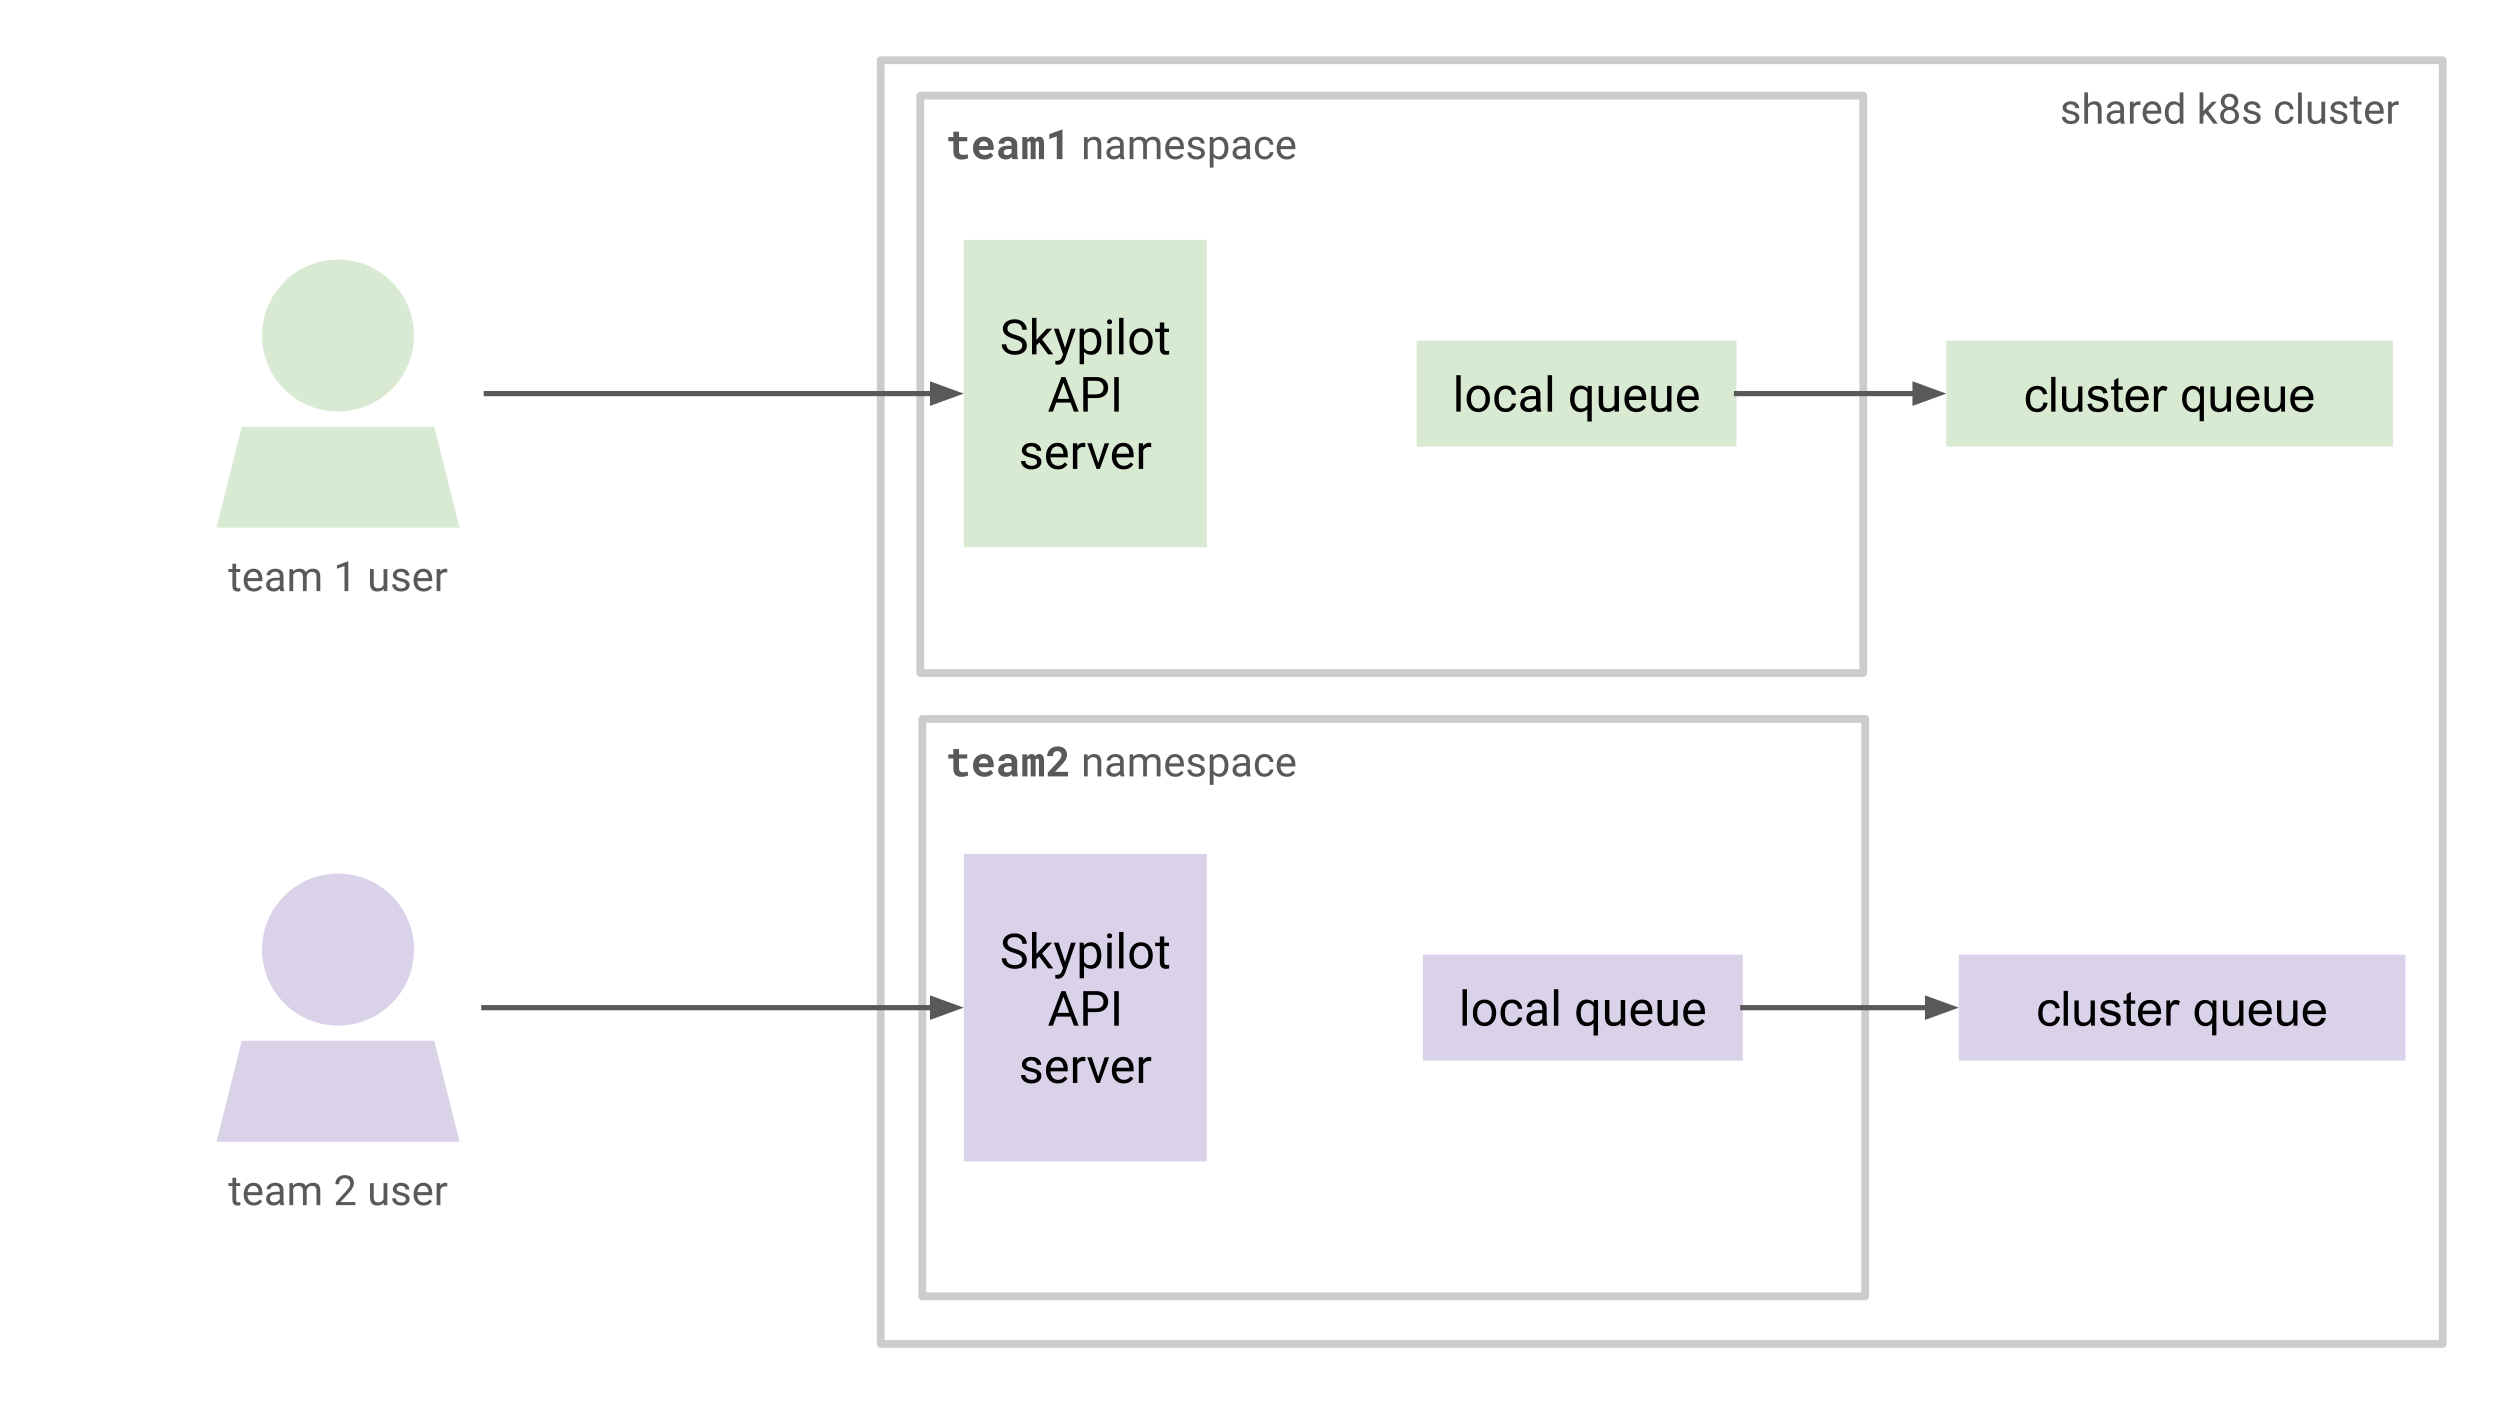 <svg version="1.1" viewBox="0.0 0.0 960.0 540.0" fill="none" stroke="none" stroke-linecap="square" stroke-miterlimit="10" xmlns:xlink="http://www.w3.org/1999/xlink" xmlns="http://www.w3.org/2000/svg"><rect x="0.0" y="0.0" width="960.0" height="540.0" fill="#808080" stroke="none"/><clipPath id="g3557a1864c0_0_104.0"><path d="m0 0l960.0 0l0 540.0l-960.0 0l0 -540.0z" clip-rule="nonzero"/></clipPath><g clip-path="url(#g3557a1864c0_0_104.0)"><path fill="#ffffff" d="m0 0l960.0 0l0 540.0l-960.0 0z" fill-rule="evenodd"/><path fill="#000000" fill-opacity="0.0" d="m338.197 23.131l599.811 0l0 492.945l-599.811 0z" fill-rule="evenodd"/><path stroke="#cccccc" stroke-width="3.0" stroke-linejoin="round" stroke-linecap="butt" d="m338.197 23.131l599.811 0l0 492.945l-599.811 0z" fill-rule="evenodd"/><path fill="#000000" fill-opacity="0.0" d="m353.399 36.738l362.079 0l0 221.701l-362.079 0z" fill-rule="evenodd"/><path stroke="#cccccc" stroke-width="3.0" stroke-linejoin="round" stroke-linecap="butt" d="m353.399 36.738l362.079 0l0 221.701l-362.079 0z" fill-rule="evenodd"/><path fill="#000000" fill-opacity="0.0" d="m354.165 276.084l362.079 0l0 221.701l-362.079 0z" fill-rule="evenodd"/><path stroke="#cccccc" stroke-width="3.0" stroke-linejoin="round" stroke-linecap="butt" d="m354.165 276.084l362.079 0l0 221.701l-362.079 0z" fill-rule="evenodd"/><path fill="#d9ead3" d="m370.102 92.121l93.323 0l0 118.047l-93.323 0z" fill-rule="evenodd"/><path fill="#000000" d="m392.547 132.705q0 -0.453 -0.141 -0.812q-0.141 -0.359 -0.5 -0.656q-0.344 -0.297 -0.969 -0.547q-0.609 -0.266 -1.547 -0.547q-0.984 -0.297 -1.781 -0.656q-0.781 -0.359 -1.344 -0.812q-0.562 -0.469 -0.875 -1.062q-0.297 -0.609 -0.297 -1.391q0 -0.766 0.312 -1.422q0.328 -0.656 0.922 -1.141q0.594 -0.5 1.422 -0.766q0.828 -0.281 1.859 -0.281q1.484 0 2.531 0.578q1.047 0.562 1.594 1.484q0.547 0.922 0.547 1.953l-1.75 0q0 -0.75 -0.328 -1.328q-0.312 -0.578 -0.969 -0.906q-0.641 -0.328 -1.625 -0.328q-0.938 0 -1.562 0.281q-0.609 0.281 -0.906 0.766q-0.281 0.484 -0.281 1.094q0 0.422 0.172 0.766q0.172 0.344 0.547 0.641q0.391 0.281 0.969 0.531q0.594 0.25 1.406 0.469q1.141 0.328 1.953 0.719q0.828 0.391 1.359 0.875q0.531 0.484 0.781 1.109q0.266 0.609 0.266 1.375q0 0.812 -0.328 1.469q-0.328 0.656 -0.938 1.125q-0.609 0.469 -1.469 0.719q-0.844 0.25 -1.891 0.25q-0.922 0 -1.812 -0.25q-0.891 -0.266 -1.609 -0.766q-0.719 -0.516 -1.156 -1.266q-0.438 -0.75 -0.438 -1.75l1.75 0q0 0.688 0.266 1.172q0.266 0.484 0.719 0.812q0.469 0.312 1.047 0.469q0.594 0.141 1.234 0.141q0.922 0 1.547 -0.25q0.641 -0.266 0.969 -0.734q0.344 -0.469 0.344 -1.125zm5.452 -10.641l0 14l-1.703 0l0 -14l1.703 0zm6.016 4.141l-4.297 4.609l-2.406 2.484l-0.141 -1.797l1.719 -2.047l3.062 -3.25l2.062 0zm-1.547 9.859l-3.516 -4.703l0.875 -1.5l4.641 6.203l-2.0 0zm6.049 -1.016l2.75 -8.844l1.797 0l-3.953 11.375q-0.125 0.375 -0.359 0.797q-0.219 0.422 -0.562 0.797q-0.344 0.391 -0.844 0.625q-0.484 0.25 -1.156 0.25q-0.203 0 -0.516 -0.062q-0.297 -0.047 -0.422 -0.094l-0.016 -1.359q0.078 0.016 0.234 0.016q0.156 0.016 0.219 0.016q0.578 0 0.969 -0.156q0.406 -0.141 0.688 -0.5q0.281 -0.344 0.484 -0.953l0.688 -1.906zm-2.0 -8.844l2.547 7.656l0.438 1.781l-1.203 0.609l-3.625 -10.047l1.844 0zm9.749 1.891l0 11.766l-1.688 0l0 -13.656l1.547 0l0.141 1.891zm6.641 2.953l0 0.203q0 1.062 -0.266 1.984q-0.25 0.922 -0.734 1.594q-0.484 0.672 -1.203 1.047q-0.703 0.375 -1.625 0.375q-0.938 0 -1.656 -0.312q-0.719 -0.312 -1.219 -0.906q-0.5 -0.594 -0.797 -1.422q-0.297 -0.828 -0.406 -1.859l0 -1.031q0.109 -1.094 0.406 -1.953q0.297 -0.859 0.797 -1.469q0.5 -0.625 1.203 -0.938q0.719 -0.328 1.641 -0.328q0.938 0 1.656 0.359q0.719 0.359 1.203 1.031q0.5 0.656 0.75 1.578q0.25 0.922 0.25 2.047zm-1.688 0.203l0 -0.203q0 -0.734 -0.156 -1.375q-0.156 -0.656 -0.484 -1.156q-0.328 -0.5 -0.828 -0.781q-0.5 -0.297 -1.188 -0.297q-0.641 0 -1.109 0.219q-0.469 0.219 -0.797 0.594q-0.328 0.375 -0.531 0.844q-0.203 0.469 -0.312 0.969l0 2.359q0.188 0.641 0.516 1.203q0.328 0.547 0.875 0.891q0.547 0.344 1.375 0.344q0.688 0 1.172 -0.281q0.5 -0.297 0.828 -0.797q0.328 -0.5 0.484 -1.141q0.156 -0.656 0.156 -1.391zm5.663 -5.047l0 9.859l-1.688 0l0 -9.859l1.688 0zm-1.812 -2.609q0 -0.406 0.25 -0.688q0.25 -0.297 0.734 -0.297q0.484 0 0.734 0.297q0.266 0.281 0.266 0.688q0 0.391 -0.266 0.672q-0.25 0.266 -0.734 0.266q-0.484 0 -0.734 -0.266q-0.25 -0.281 -0.25 -0.672zm6.349 -1.531l0 14l-1.688 0l0 -14l1.688 0zm2.271 9.187l0 -0.219q0 -1.062 0.297 -1.969q0.312 -0.922 0.891 -1.594q0.594 -0.688 1.422 -1.062q0.828 -0.375 1.859 -0.375q1.031 0 1.859 0.375q0.844 0.375 1.422 1.062q0.594 0.672 0.906 1.594q0.312 0.906 0.312 1.969l0 0.219q0 1.062 -0.312 1.969q-0.312 0.906 -0.906 1.594q-0.578 0.672 -1.406 1.062q-0.812 0.375 -1.859 0.375q-1.031 0 -1.875 -0.375q-0.828 -0.391 -1.422 -1.062q-0.578 -0.688 -0.891 -1.594q-0.297 -0.906 -0.297 -1.969zm1.672 -0.219l0 0.219q0 0.734 0.172 1.391q0.188 0.641 0.531 1.141q0.359 0.5 0.875 0.797q0.531 0.281 1.234 0.281q0.688 0 1.203 -0.281q0.531 -0.297 0.875 -0.797q0.359 -0.5 0.531 -1.141q0.172 -0.656 0.172 -1.391l0 -0.219q0 -0.719 -0.172 -1.375q-0.172 -0.656 -0.531 -1.156q-0.344 -0.516 -0.875 -0.797q-0.516 -0.297 -1.219 -0.297q-0.688 0 -1.219 0.297q-0.516 0.281 -0.875 0.797q-0.344 0.5 -0.531 1.156q-0.172 0.656 -0.172 1.375zm13.531 -4.828l0 1.297l-5.328 0l0 -1.297l5.328 0zm-3.516 -2.391l1.688 0l0 9.812q0 0.5 0.141 0.75q0.156 0.25 0.406 0.344q0.25 0.078 0.531 0.078q0.203 0 0.438 -0.031q0.234 -0.047 0.359 -0.078l0 1.375q-0.203 0.062 -0.531 0.125q-0.312 0.062 -0.766 0.062q-0.625 0 -1.141 -0.25q-0.516 -0.25 -0.828 -0.828q-0.297 -0.578 -0.297 -1.562l0 -9.797z" fill-rule="nonzero"/><path fill="#000000" d="m408.71 145.971l-4.391 12.094l-1.797 0l5.047 -13.266l1.172 0l-0.031 1.172zm3.672 12.094l-4.391 -12.094l-0.031 -1.172l1.156 0l5.078 13.266l-1.812 0zm-0.219 -4.906l0 1.438l-7.453 0l0 -1.438l7.453 0zm8.702 -0.297l-3.547 0l0 -1.422l3.547 0q1.016 0 1.656 -0.328q0.641 -0.328 0.938 -0.906q0.297 -0.594 0.297 -1.344q0 -0.688 -0.297 -1.281q-0.297 -0.609 -0.938 -0.969q-0.641 -0.375 -1.656 -0.375l-3.141 0l0 11.828l-1.75 0l0 -13.266l4.891 0q1.5 0 2.531 0.531q1.047 0.516 1.578 1.438q0.547 0.906 0.547 2.078q0 1.281 -0.547 2.188q-0.531 0.891 -1.578 1.359q-1.031 0.469 -2.531 0.469zm8.754 -8.062l0 13.266l-1.75 0l0 -13.266l1.75 0z" fill-rule="nonzero"/><path fill="#000000" d="m398.209 177.455q0 -0.375 -0.156 -0.688q-0.156 -0.312 -0.641 -0.562q-0.484 -0.266 -1.469 -0.453q-0.812 -0.172 -1.484 -0.406q-0.656 -0.25 -1.125 -0.578q-0.453 -0.344 -0.703 -0.797q-0.234 -0.453 -0.234 -1.062q0 -0.594 0.25 -1.109q0.266 -0.516 0.734 -0.906q0.484 -0.406 1.156 -0.625q0.688 -0.234 1.516 -0.234q1.188 0 2.016 0.422q0.844 0.406 1.281 1.109q0.453 0.688 0.453 1.547l-1.688 0q0 -0.422 -0.25 -0.797q-0.234 -0.391 -0.703 -0.641q-0.453 -0.266 -1.109 -0.266q-0.703 0 -1.141 0.219q-0.438 0.219 -0.641 0.547q-0.188 0.328 -0.188 0.688q0 0.266 0.094 0.484q0.109 0.219 0.344 0.391q0.25 0.172 0.688 0.328q0.453 0.156 1.156 0.312q1.203 0.281 1.984 0.672q0.781 0.375 1.156 0.938q0.391 0.547 0.391 1.344q0 0.641 -0.266 1.188q-0.266 0.531 -0.781 0.922q-0.5 0.375 -1.203 0.594q-0.688 0.219 -1.547 0.219q-1.312 0 -2.219 -0.469q-0.891 -0.469 -1.359 -1.203q-0.469 -0.734 -0.469 -1.562l1.703 0q0.031 0.703 0.391 1.109q0.375 0.391 0.891 0.562q0.531 0.172 1.062 0.172q0.688 0 1.156 -0.172q0.469 -0.188 0.703 -0.5q0.25 -0.328 0.25 -0.734zm7.988 2.797q-1.031 0 -1.875 -0.344q-0.828 -0.359 -1.422 -1.0q-0.594 -0.641 -0.922 -1.516q-0.312 -0.875 -0.312 -1.906l0 -0.391q0 -1.203 0.359 -2.141q0.359 -0.938 0.969 -1.594q0.609 -0.656 1.375 -0.984q0.781 -0.344 1.609 -0.344q1.062 0 1.828 0.359q0.766 0.359 1.25 1.016q0.5 0.656 0.734 1.531q0.234 0.875 0.234 1.922l0 0.75l-7.359 0l0 -1.375l5.688 0l0 -0.125q-0.047 -0.656 -0.281 -1.281q-0.234 -0.625 -0.734 -1.016q-0.5 -0.406 -1.359 -0.406q-0.578 0 -1.062 0.25q-0.484 0.234 -0.828 0.719q-0.344 0.469 -0.531 1.156q-0.188 0.672 -0.188 1.562l0 0.391q0 0.703 0.188 1.312q0.203 0.609 0.578 1.078q0.375 0.469 0.906 0.734q0.547 0.266 1.25 0.266q0.891 0 1.5 -0.359q0.625 -0.375 1.094 -0.984l1.016 0.812q-0.312 0.484 -0.812 0.922q-0.484 0.438 -1.203 0.719q-0.719 0.266 -1.688 0.266zm7.487 -8.5l0 8.312l-1.688 0l0 -9.859l1.641 0l0.047 1.547zm3.078 -1.594l0 1.562q-0.219 -0.047 -0.406 -0.062q-0.188 -0.016 -0.422 -0.016q-0.578 0 -1.031 0.188q-0.438 0.188 -0.75 0.516q-0.312 0.328 -0.5 0.781q-0.172 0.438 -0.219 0.984l-0.484 0.266q0 -0.891 0.172 -1.672q0.188 -0.781 0.562 -1.391q0.375 -0.609 0.953 -0.938q0.578 -0.344 1.375 -0.344q0.188 0 0.422 0.047q0.234 0.031 0.328 0.078zm4.72 8.391l2.703 -8.344l1.719 0l-3.547 9.859l-1.125 0l0.25 -1.516zm-2.25 -8.344l2.781 8.391l0.188 1.469l-1.125 0l-3.578 -9.859l1.734 0zm12.262 10.047q-1.031 0 -1.875 -0.344q-0.828 -0.359 -1.422 -1.0q-0.594 -0.641 -0.922 -1.516q-0.312 -0.875 -0.312 -1.906l0 -0.391q0 -1.203 0.359 -2.141q0.359 -0.938 0.969 -1.594q0.609 -0.656 1.375 -0.984q0.781 -0.344 1.609 -0.344q1.062 0 1.828 0.359q0.766 0.359 1.25 1.016q0.5 0.656 0.734 1.531q0.234 0.875 0.234 1.922l0 0.75l-7.359 0l0 -1.375l5.688 0l0 -0.125q-0.047 -0.656 -0.281 -1.281q-0.234 -0.625 -0.734 -1.016q-0.5 -0.406 -1.359 -0.406q-0.578 0 -1.062 0.25q-0.484 0.234 -0.828 0.719q-0.344 0.469 -0.531 1.156q-0.188 0.672 -0.188 1.562l0 0.391q0 0.703 0.188 1.312q0.203 0.609 0.578 1.078q0.375 0.469 0.906 0.734q0.547 0.266 1.25 0.266q0.891 0 1.5 -0.359q0.625 -0.375 1.094 -0.984l1.016 0.812q-0.312 0.484 -0.812 0.922q-0.484 0.438 -1.203 0.719q-0.719 0.266 -1.688 0.266zm7.487 -8.5l0 8.312l-1.688 0l0 -9.859l1.641 0l0.047 1.547zm3.078 -1.594l0 1.562q-0.219 -0.047 -0.406 -0.062q-0.188 -0.016 -0.422 -0.016q-0.578 0 -1.031 0.188q-0.438 0.188 -0.75 0.516q-0.312 0.328 -0.5 0.781q-0.172 0.438 -0.219 0.984l-0.484 0.266q0 -0.891 0.172 -1.672q0.188 -0.781 0.562 -1.391q0.375 -0.609 0.953 -0.938q0.578 -0.344 1.375 -0.344q0.188 0 0.422 0.047q0.234 0.031 0.328 0.078z" fill-rule="nonzero"/><path fill="#d9d2e9" d="m370.102 327.911l93.323 0l0 118.047l-93.323 0z" fill-rule="evenodd"/><path fill="#000000" d="m392.547 368.495q0 -0.453 -0.141 -0.812q-0.141 -0.359 -0.5 -0.656q-0.344 -0.297 -0.969 -0.547q-0.609 -0.266 -1.547 -0.547q-0.984 -0.297 -1.781 -0.656q-0.781 -0.359 -1.344 -0.812q-0.562 -0.469 -0.875 -1.062q-0.297 -0.609 -0.297 -1.391q0 -0.766 0.312 -1.422q0.328 -0.656 0.922 -1.141q0.594 -0.5 1.422 -0.766q0.828 -0.281 1.859 -0.281q1.484 0 2.531 0.578q1.047 0.562 1.594 1.484q0.547 0.922 0.547 1.953l-1.75 0q0 -0.75 -0.328 -1.328q-0.312 -0.578 -0.969 -0.906q-0.641 -0.328 -1.625 -0.328q-0.938 0 -1.562 0.281q-0.609 0.281 -0.906 0.766q-0.281 0.484 -0.281 1.094q0 0.422 0.172 0.766q0.172 0.344 0.547 0.641q0.391 0.281 0.969 0.531q0.594 0.25 1.406 0.469q1.141 0.328 1.953 0.719q0.828 0.391 1.359 0.875q0.531 0.484 0.781 1.109q0.266 0.609 0.266 1.375q0 0.812 -0.328 1.469q-0.328 0.656 -0.938 1.125q-0.609 0.469 -1.469 0.719q-0.844 0.25 -1.891 0.25q-0.922 0 -1.812 -0.25q-0.891 -0.266 -1.609 -0.766q-0.719 -0.516 -1.156 -1.266q-0.438 -0.75 -0.438 -1.75l1.75 0q0 0.688 0.266 1.172q0.266 0.484 0.719 0.812q0.469 0.312 1.047 0.469q0.594 0.141 1.234 0.141q0.922 0 1.547 -0.25q0.641 -0.266 0.969 -0.734q0.344 -0.469 0.344 -1.125zm5.452 -10.641l0 14.0l-1.703 0l0 -14.0l1.703 0zm6.016 4.141l-4.297 4.609l-2.406 2.484l-0.141 -1.797l1.719 -2.047l3.062 -3.25l2.062 0zm-1.547 9.859l-3.516 -4.703l0.875 -1.5l4.641 6.203l-2.0 0zm6.049 -1.016l2.75 -8.844l1.797 0l-3.953 11.375q-0.125 0.375 -0.359 0.797q-0.219 0.422 -0.562 0.797q-0.344 0.391 -0.844 0.625q-0.484 0.25 -1.156 0.25q-0.203 0 -0.516 -0.062q-0.297 -0.047 -0.422 -0.094l-0.016 -1.359q0.078 0.016 0.234 0.016q0.156 0.016 0.219 0.016q0.578 0 0.969 -0.156q0.406 -0.141 0.688 -0.5q0.281 -0.344 0.484 -0.953l0.688 -1.906zm-2.0 -8.844l2.547 7.656l0.438 1.781l-1.203 0.609l-3.625 -10.047l1.844 0zm9.749 1.891l0 11.766l-1.688 0l0 -13.656l1.547 0l0.141 1.891zm6.641 2.953l0 0.203q0 1.062 -0.266 1.984q-0.25 0.922 -0.734 1.594q-0.484 0.672 -1.203 1.047q-0.703 0.375 -1.625 0.375q-0.938 0 -1.656 -0.312q-0.719 -0.312 -1.219 -0.906q-0.5 -0.594 -0.797 -1.422q-0.297 -0.828 -0.406 -1.859l0 -1.031q0.109 -1.094 0.406 -1.953q0.297 -0.859 0.797 -1.469q0.5 -0.625 1.203 -0.938q0.719 -0.328 1.641 -0.328q0.938 0 1.656 0.359q0.719 0.359 1.203 1.031q0.5 0.656 0.75 1.578q0.25 0.922 0.25 2.047zm-1.688 0.203l0 -0.203q0 -0.734 -0.156 -1.375q-0.156 -0.656 -0.484 -1.156q-0.328 -0.5 -0.828 -0.781q-0.5 -0.297 -1.188 -0.297q-0.641 0 -1.109 0.219q-0.469 0.219 -0.797 0.594q-0.328 0.375 -0.531 0.844q-0.203 0.469 -0.312 0.969l0 2.359q0.188 0.641 0.516 1.203q0.328 0.547 0.875 0.891q0.547 0.344 1.375 0.344q0.688 0 1.172 -0.281q0.5 -0.297 0.828 -0.797q0.328 -0.5 0.484 -1.141q0.156 -0.656 0.156 -1.391zm5.663 -5.047l0 9.859l-1.688 0l0 -9.859l1.688 0zm-1.812 -2.609q0 -0.406 0.25 -0.688q0.25 -0.297 0.734 -0.297q0.484 0 0.734 0.297q0.266 0.281 0.266 0.688q0 0.391 -0.266 0.672q-0.25 0.266 -0.734 0.266q-0.484 0 -0.734 -0.266q-0.25 -0.281 -0.25 -0.672zm6.349 -1.531l0 14.0l-1.688 0l0 -14.0l1.688 0zm2.271 9.188l0 -0.219q0 -1.062 0.297 -1.969q0.312 -0.922 0.891 -1.594q0.594 -0.688 1.422 -1.062q0.828 -0.375 1.859 -0.375q1.031 0 1.859 0.375q0.844 0.375 1.422 1.062q0.594 0.672 0.906 1.594q0.312 0.906 0.312 1.969l0 0.219q0 1.062 -0.312 1.969q-0.312 0.906 -0.906 1.594q-0.578 0.672 -1.406 1.062q-0.812 0.375 -1.859 0.375q-1.031 0 -1.875 -0.375q-0.828 -0.391 -1.422 -1.062q-0.578 -0.688 -0.891 -1.594q-0.297 -0.906 -0.297 -1.969zm1.672 -0.219l0 0.219q0 0.734 0.172 1.391q0.188 0.641 0.531 1.141q0.359 0.5 0.875 0.797q0.531 0.281 1.234 0.281q0.688 0 1.203 -0.281q0.531 -0.297 0.875 -0.797q0.359 -0.5 0.531 -1.141q0.172 -0.656 0.172 -1.391l0 -0.219q0 -0.719 -0.172 -1.375q-0.172 -0.656 -0.531 -1.156q-0.344 -0.516 -0.875 -0.797q-0.516 -0.297 -1.219 -0.297q-0.688 0 -1.219 0.297q-0.516 0.281 -0.875 0.797q-0.344 0.5 -0.531 1.156q-0.172 0.656 -0.172 1.375zm13.531 -4.828l0 1.297l-5.328 0l0 -1.297l5.328 0zm-3.516 -2.391l1.688 0l0 9.812q0 0.5 0.141 0.75q0.156 0.25 0.406 0.344q0.25 0.078 0.531 0.078q0.203 0 0.438 -0.031q0.234 -0.047 0.359 -0.078l0 1.375q-0.203 0.062 -0.531 0.125q-0.312 0.062 -0.766 0.062q-0.625 0 -1.141 -0.25q-0.516 -0.25 -0.828 -0.828q-0.297 -0.578 -0.297 -1.562l0 -9.797z" fill-rule="nonzero"/><path fill="#000000" d="m408.71 381.761l-4.391 12.094l-1.797 0l5.047 -13.266l1.172 0l-0.031 1.172zm3.672 12.094l-4.391 -12.094l-0.031 -1.172l1.156 0l5.078 13.266l-1.812 0zm-0.219 -4.906l0 1.438l-7.453 0l0 -1.438l7.453 0zm8.702 -0.297l-3.547 0l0 -1.422l3.547 0q1.016 0 1.656 -0.328q0.641 -0.328 0.938 -0.906q0.297 -0.594 0.297 -1.344q0 -0.688 -0.297 -1.281q-0.297 -0.609 -0.938 -0.969q-0.641 -0.375 -1.656 -0.375l-3.141 0l0 11.828l-1.75 0l0 -13.266l4.891 0q1.5 0 2.531 0.531q1.047 0.516 1.578 1.438q0.547 0.906 0.547 2.078q0 1.281 -0.547 2.188q-0.531 0.891 -1.578 1.359q-1.031 0.469 -2.531 0.469zm8.754 -8.062l0 13.266l-1.75 0l0 -13.266l1.75 0z" fill-rule="nonzero"/><path fill="#000000" d="m398.209 413.245q0 -0.375 -0.156 -0.688q-0.156 -0.312 -0.641 -0.562q-0.484 -0.266 -1.469 -0.453q-0.812 -0.172 -1.484 -0.406q-0.656 -0.25 -1.125 -0.578q-0.453 -0.344 -0.703 -0.797q-0.234 -0.453 -0.234 -1.062q0 -0.594 0.25 -1.109q0.266 -0.516 0.734 -0.906q0.484 -0.406 1.156 -0.625q0.688 -0.234 1.516 -0.234q1.188 0 2.016 0.422q0.844 0.406 1.281 1.109q0.453 0.688 0.453 1.547l-1.688 0q0 -0.422 -0.25 -0.797q-0.234 -0.391 -0.703 -0.641q-0.453 -0.266 -1.109 -0.266q-0.703 0 -1.141 0.219q-0.438 0.219 -0.641 0.547q-0.188 0.328 -0.188 0.688q0 0.266 0.094 0.484q0.109 0.219 0.344 0.391q0.25 0.172 0.688 0.328q0.453 0.156 1.156 0.312q1.203 0.281 1.984 0.672q0.781 0.375 1.156 0.938q0.391 0.547 0.391 1.344q0 0.641 -0.266 1.188q-0.266 0.531 -0.781 0.922q-0.5 0.375 -1.203 0.594q-0.688 0.219 -1.547 0.219q-1.312 0 -2.219 -0.469q-0.891 -0.469 -1.359 -1.203q-0.469 -0.734 -0.469 -1.562l1.703 0q0.031 0.703 0.391 1.109q0.375 0.391 0.891 0.562q0.531 0.172 1.062 0.172q0.688 0 1.156 -0.172q0.469 -0.188 0.703 -0.5q0.25 -0.328 0.25 -0.734zm7.988 2.797q-1.031 0 -1.875 -0.344q-0.828 -0.359 -1.422 -1.0q-0.594 -0.641 -0.922 -1.516q-0.312 -0.875 -0.312 -1.906l0 -0.391q0 -1.203 0.359 -2.141q0.359 -0.938 0.969 -1.594q0.609 -0.656 1.375 -0.984q0.781 -0.344 1.609 -0.344q1.062 0 1.828 0.359q0.766 0.359 1.25 1.016q0.5 0.656 0.734 1.531q0.234 0.875 0.234 1.922l0 0.75l-7.359 0l0 -1.375l5.688 0l0 -0.125q-0.047 -0.656 -0.281 -1.281q-0.234 -0.625 -0.734 -1.016q-0.5 -0.406 -1.359 -0.406q-0.578 0 -1.062 0.25q-0.484 0.234 -0.828 0.719q-0.344 0.469 -0.531 1.156q-0.188 0.672 -0.188 1.562l0 0.391q0 0.703 0.188 1.312q0.203 0.609 0.578 1.078q0.375 0.469 0.906 0.734q0.547 0.266 1.25 0.266q0.891 0 1.5 -0.359q0.625 -0.375 1.094 -0.984l1.016 0.812q-0.312 0.484 -0.812 0.922q-0.484 0.438 -1.203 0.719q-0.719 0.266 -1.688 0.266zm7.487 -8.5l0 8.312l-1.688 0l0 -9.859l1.641 0l0.047 1.547zm3.078 -1.594l0 1.562q-0.219 -0.047 -0.406 -0.062q-0.188 -0.016 -0.422 -0.016q-0.578 0 -1.031 0.188q-0.438 0.188 -0.75 0.516q-0.312 0.328 -0.5 0.781q-0.172 0.438 -0.219 0.984l-0.484 0.266q0 -0.891 0.172 -1.672q0.188 -0.781 0.562 -1.391q0.375 -0.609 0.953 -0.938q0.578 -0.344 1.375 -0.344q0.188 0 0.422 0.047q0.234 0.031 0.328 0.078zm4.72 8.391l2.703 -8.344l1.719 0l-3.547 9.859l-1.125 0l0.25 -1.516zm-2.25 -8.344l2.781 8.391l0.188 1.469l-1.125 0l-3.578 -9.859l1.734 0zm12.262 10.047q-1.031 0 -1.875 -0.344q-0.828 -0.359 -1.422 -1.0q-0.594 -0.641 -0.922 -1.516q-0.312 -0.875 -0.312 -1.906l0 -0.391q0 -1.203 0.359 -2.141q0.359 -0.938 0.969 -1.594q0.609 -0.656 1.375 -0.984q0.781 -0.344 1.609 -0.344q1.062 0 1.828 0.359q0.766 0.359 1.25 1.016q0.5 0.656 0.734 1.531q0.234 0.875 0.234 1.922l0 0.75l-7.359 0l0 -1.375l5.688 0l0 -0.125q-0.047 -0.656 -0.281 -1.281q-0.234 -0.625 -0.734 -1.016q-0.5 -0.406 -1.359 -0.406q-0.578 0 -1.062 0.25q-0.484 0.234 -0.828 0.719q-0.344 0.469 -0.531 1.156q-0.188 0.672 -0.188 1.562l0 0.391q0 0.703 0.188 1.312q0.203 0.609 0.578 1.078q0.375 0.469 0.906 0.734q0.547 0.266 1.25 0.266q0.891 0 1.5 -0.359q0.625 -0.375 1.094 -0.984l1.016 0.812q-0.312 0.484 -0.812 0.922q-0.484 0.438 -1.203 0.719q-0.719 0.266 -1.688 0.266zm7.487 -8.5l0 8.312l-1.688 0l0 -9.859l1.641 0l0.047 1.547zm3.078 -1.594l0 1.562q-0.219 -0.047 -0.406 -0.062q-0.188 -0.016 -0.422 -0.016q-0.578 0 -1.031 0.188q-0.438 0.188 -0.75 0.516q-0.312 0.328 -0.5 0.781q-0.172 0.438 -0.219 0.984l-0.484 0.266q0 -0.891 0.172 -1.672q0.188 -0.781 0.562 -1.391q0.375 -0.609 0.953 -0.938q0.578 -0.344 1.375 -0.344q0.188 0 0.422 0.047q0.234 0.031 0.328 0.078z" fill-rule="nonzero"/><path fill="#d9ead3" d="m543.987 130.814l122.835 0l0 40.661l-122.835 0z" fill-rule="evenodd"/><path fill="#000000" d="m560.907 144.064l0 14.0l-1.688 0l0 -14.0l1.688 0zm2.271 9.188l0 -0.219q0 -1.062 0.297 -1.969q0.312 -0.922 0.891 -1.594q0.594 -0.688 1.422 -1.062q0.828 -0.375 1.859 -0.375q1.031 0 1.859 0.375q0.844 0.375 1.422 1.062q0.594 0.672 0.906 1.594q0.312 0.906 0.312 1.969l0 0.219q0 1.062 -0.312 1.969q-0.312 0.906 -0.906 1.594q-0.578 0.672 -1.406 1.062q-0.812 0.375 -1.859 0.375q-1.031 0 -1.875 -0.375q-0.828 -0.391 -1.422 -1.062q-0.578 -0.688 -0.891 -1.594q-0.297 -0.906 -0.297 -1.969zm1.672 -0.219l0 0.219q0 0.734 0.172 1.391q0.188 0.641 0.531 1.141q0.359 0.5 0.875 0.797q0.531 0.281 1.234 0.281q0.688 0 1.203 -0.281q0.531 -0.297 0.875 -0.797q0.359 -0.5 0.531 -1.141q0.172 -0.656 0.172 -1.391l0 -0.219q0 -0.719 -0.172 -1.375q-0.172 -0.656 -0.531 -1.156q-0.344 -0.516 -0.875 -0.797q-0.516 -0.297 -1.219 -0.297q-0.688 0 -1.219 0.297q-0.516 0.281 -0.875 0.797q-0.344 0.5 -0.531 1.156q-0.172 0.656 -0.172 1.375zm13.359 3.828q0.594 0 1.094 -0.234q0.516 -0.25 0.844 -0.688q0.328 -0.438 0.375 -0.984l1.609 0q-0.047 0.875 -0.594 1.625q-0.531 0.75 -1.406 1.219q-0.875 0.453 -1.922 0.453q-1.109 0 -1.938 -0.391q-0.828 -0.391 -1.375 -1.078q-0.531 -0.688 -0.812 -1.578q-0.266 -0.891 -0.266 -1.875l0 -0.391q0 -0.984 0.266 -1.875q0.281 -0.891 0.812 -1.562q0.547 -0.688 1.375 -1.078q0.828 -0.391 1.938 -0.391q1.156 0 2.016 0.469q0.859 0.469 1.359 1.281q0.5 0.797 0.547 1.812l-1.609 0q-0.047 -0.609 -0.344 -1.094q-0.281 -0.5 -0.797 -0.797q-0.5 -0.297 -1.172 -0.297q-0.781 0 -1.312 0.312q-0.516 0.297 -0.828 0.812q-0.297 0.516 -0.438 1.141q-0.125 0.625 -0.125 1.266l0 0.391q0 0.641 0.125 1.281q0.125 0.625 0.422 1.141q0.312 0.5 0.844 0.812q0.531 0.297 1.312 0.297zm11.625 -0.484l0 -5.078q0 -0.578 -0.234 -1.0q-0.234 -0.438 -0.703 -0.672q-0.453 -0.25 -1.141 -0.25q-0.641 0 -1.125 0.219q-0.469 0.219 -0.734 0.578q-0.266 0.359 -0.266 0.766l-1.688 0q0 -0.531 0.266 -1.047q0.281 -0.516 0.797 -0.938q0.516 -0.422 1.234 -0.672q0.734 -0.25 1.625 -0.25q1.062 0 1.891 0.359q0.828 0.359 1.297 1.094q0.469 0.734 0.469 1.844l0 4.578q0 0.5 0.078 1.062q0.094 0.547 0.266 0.953l0 0.141l-1.75 0q-0.141 -0.297 -0.219 -0.781q-0.062 -0.484 -0.062 -0.906zm0.297 -4.281l0.016 1.172l-1.703 0q-0.719 0 -1.281 0.125q-0.562 0.109 -0.953 0.344q-0.375 0.219 -0.578 0.562q-0.203 0.344 -0.203 0.797q0 0.469 0.203 0.859q0.219 0.375 0.641 0.594q0.422 0.219 1.047 0.219q0.766 0 1.359 -0.328q0.594 -0.328 0.938 -0.797q0.359 -0.469 0.391 -0.922l0.719 0.812q-0.062 0.375 -0.359 0.844q-0.281 0.469 -0.75 0.891q-0.469 0.422 -1.109 0.703q-0.641 0.281 -1.438 0.281q-1.0 0 -1.75 -0.391q-0.75 -0.391 -1.172 -1.047q-0.406 -0.672 -0.406 -1.484q0 -0.797 0.297 -1.406q0.312 -0.609 0.891 -1.016q0.594 -0.406 1.406 -0.609q0.828 -0.203 1.828 -0.203l1.969 0zm5.867 -8.031l0 14.0l-1.688 0l0 -14.0l1.688 0zm13.539 17.797l0 -11.766l0.156 -1.891l1.547 0l0 13.656l-1.703 0zm-6.625 -8.609l0 -0.203q0 -1.125 0.266 -2.047q0.266 -0.922 0.766 -1.578q0.516 -0.672 1.234 -1.031q0.734 -0.359 1.672 -0.359q0.922 0 1.625 0.328q0.703 0.312 1.203 0.938q0.5 0.609 0.781 1.469q0.297 0.859 0.406 1.953l0 0.844q-0.094 1.078 -0.391 1.953q-0.281 0.859 -0.781 1.469q-0.5 0.609 -1.219 0.938q-0.703 0.328 -1.656 0.328q-0.906 0 -1.641 -0.375q-0.719 -0.375 -1.219 -1.047q-0.5 -0.672 -0.781 -1.594q-0.266 -0.922 -0.266 -1.984zm1.703 -0.203l0 0.203q0 0.734 0.156 1.391q0.156 0.641 0.469 1.141q0.328 0.5 0.828 0.797q0.5 0.281 1.172 0.281q0.844 0 1.406 -0.359q0.562 -0.375 0.891 -0.969q0.344 -0.594 0.516 -1.281l0 -2.188q-0.094 -0.5 -0.312 -0.969q-0.203 -0.484 -0.547 -0.859q-0.328 -0.375 -0.812 -0.594q-0.484 -0.234 -1.125 -0.234q-0.688 0 -1.188 0.297q-0.5 0.281 -0.828 0.797q-0.312 0.5 -0.469 1.156q-0.156 0.656 -0.156 1.391zm15.353 2.734l0 -7.578l1.703 0l0 9.859l-1.625 0l-0.078 -2.281zm0.328 -2.078l0.688 -0.016q0 0.984 -0.203 1.828q-0.203 0.828 -0.656 1.438q-0.453 0.609 -1.203 0.953q-0.734 0.344 -1.781 0.344q-0.719 0 -1.328 -0.203q-0.594 -0.219 -1.016 -0.656q-0.422 -0.438 -0.656 -1.141q-0.234 -0.703 -0.234 -1.688l0 -6.359l1.688 0l0 6.375q0 0.672 0.141 1.109q0.156 0.422 0.406 0.672q0.266 0.25 0.594 0.359q0.328 0.094 0.672 0.094q1.078 0 1.703 -0.406q0.625 -0.422 0.906 -1.125q0.281 -0.703 0.281 -1.578zm8.019 4.547q-1.031 0 -1.875 -0.344q-0.828 -0.359 -1.422 -1.0q-0.594 -0.641 -0.922 -1.516q-0.312 -0.875 -0.312 -1.906l0 -0.391q0 -1.203 0.359 -2.141q0.359 -0.938 0.969 -1.594q0.609 -0.656 1.375 -0.984q0.781 -0.344 1.609 -0.344q1.062 0 1.828 0.359q0.766 0.359 1.25 1.016q0.5 0.656 0.734 1.531q0.234 0.875 0.234 1.922l0 0.75l-7.359 0l0 -1.375l5.688 0l0 -0.125q-0.047 -0.656 -0.281 -1.281q-0.234 -0.625 -0.734 -1.016q-0.5 -0.406 -1.359 -0.406q-0.578 0 -1.062 0.25q-0.484 0.234 -0.828 0.719q-0.344 0.469 -0.531 1.156q-0.188 0.672 -0.188 1.562l0 0.391q0 0.703 0.188 1.312q0.203 0.609 0.578 1.078q0.375 0.469 0.906 0.734q0.547 0.266 1.25 0.266q0.891 0 1.5 -0.359q0.625 -0.375 1.094 -0.984l1.016 0.812q-0.312 0.484 -0.812 0.922q-0.484 0.438 -1.203 0.719q-0.719 0.266 -1.688 0.266zm11.83 -2.469l0 -7.578l1.703 0l0 9.859l-1.625 0l-0.078 -2.281zm0.328 -2.078l0.688 -0.016q0 0.984 -0.203 1.828q-0.203 0.828 -0.656 1.438q-0.453 0.609 -1.203 0.953q-0.734 0.344 -1.781 0.344q-0.719 0 -1.328 -0.203q-0.594 -0.219 -1.016 -0.656q-0.422 -0.438 -0.656 -1.141q-0.234 -0.703 -0.234 -1.688l0 -6.359l1.688 0l0 6.375q0 0.672 0.141 1.109q0.156 0.422 0.406 0.672q0.266 0.25 0.594 0.359q0.328 0.094 0.672 0.094q1.078 0 1.703 -0.406q0.625 -0.422 0.906 -1.125q0.281 -0.703 0.281 -1.578zm8.019 4.547q-1.031 0 -1.875 -0.344q-0.828 -0.359 -1.422 -1.0q-0.594 -0.641 -0.922 -1.516q-0.312 -0.875 -0.312 -1.906l0 -0.391q0 -1.203 0.359 -2.141q0.359 -0.938 0.969 -1.594q0.609 -0.656 1.375 -0.984q0.781 -0.344 1.609 -0.344q1.062 0 1.828 0.359q0.766 0.359 1.25 1.016q0.5 0.656 0.734 1.531q0.234 0.875 0.234 1.922l0 0.75l-7.359 0l0 -1.375l5.688 0l0 -0.125q-0.047 -0.656 -0.281 -1.281q-0.234 -0.625 -0.734 -1.016q-0.5 -0.406 -1.359 -0.406q-0.578 0 -1.062 0.25q-0.484 0.234 -0.828 0.719q-0.344 0.469 -0.531 1.156q-0.188 0.672 -0.188 1.562l0 0.391q0 0.703 0.188 1.312q0.203 0.609 0.578 1.078q0.375 0.469 0.906 0.734q0.547 0.266 1.25 0.266q0.891 0 1.5 -0.359q0.625 -0.375 1.094 -0.984l1.016 0.812q-0.312 0.484 -0.812 0.922q-0.484 0.438 -1.203 0.719q-0.719 0.266 -1.688 0.266z" fill-rule="nonzero"/><path fill="#d9d2e9" d="m546.381 366.604l122.835 0l0 40.661l-122.835 0z" fill-rule="evenodd"/><path fill="#000000" d="m563.301 379.854l0 14.0l-1.688 0l0 -14.0l1.688 0zm2.271 9.188l0 -0.219q0 -1.062 0.297 -1.969q0.312 -0.922 0.891 -1.594q0.594 -0.688 1.422 -1.062q0.828 -0.375 1.859 -0.375q1.031 0 1.859 0.375q0.844 0.375 1.422 1.062q0.594 0.672 0.906 1.594q0.312 0.906 0.312 1.969l0 0.219q0 1.062 -0.312 1.969q-0.312 0.906 -0.906 1.594q-0.578 0.672 -1.406 1.062q-0.812 0.375 -1.859 0.375q-1.031 0 -1.875 -0.375q-0.828 -0.391 -1.422 -1.062q-0.578 -0.688 -0.891 -1.594q-0.297 -0.906 -0.297 -1.969zm1.672 -0.219l0 0.219q0 0.734 0.172 1.391q0.188 0.641 0.531 1.141q0.359 0.5 0.875 0.797q0.531 0.281 1.234 0.281q0.688 0 1.203 -0.281q0.531 -0.297 0.875 -0.797q0.359 -0.5 0.531 -1.141q0.172 -0.656 0.172 -1.391l0 -0.219q0 -0.719 -0.172 -1.375q-0.172 -0.656 -0.531 -1.156q-0.344 -0.516 -0.875 -0.797q-0.516 -0.297 -1.219 -0.297q-0.688 0 -1.219 0.297q-0.516 0.281 -0.875 0.797q-0.344 0.5 -0.531 1.156q-0.172 0.656 -0.172 1.375zm13.359 3.828q0.594 0 1.094 -0.234q0.516 -0.25 0.844 -0.688q0.328 -0.438 0.375 -0.984l1.609 0q-0.047 0.875 -0.594 1.625q-0.531 0.75 -1.406 1.219q-0.875 0.453 -1.922 0.453q-1.109 0 -1.938 -0.391q-0.828 -0.391 -1.375 -1.078q-0.531 -0.688 -0.812 -1.578q-0.266 -0.891 -0.266 -1.875l0 -0.391q0 -0.984 0.266 -1.875q0.281 -0.891 0.812 -1.562q0.547 -0.688 1.375 -1.078q0.828 -0.391 1.938 -0.391q1.156 0 2.016 0.469q0.859 0.469 1.359 1.281q0.5 0.797 0.547 1.812l-1.609 0q-0.047 -0.609 -0.344 -1.094q-0.281 -0.5 -0.797 -0.797q-0.5 -0.297 -1.172 -0.297q-0.781 0 -1.312 0.312q-0.516 0.297 -0.828 0.812q-0.297 0.516 -0.438 1.141q-0.125 0.625 -0.125 1.266l0 0.391q0 0.641 0.125 1.281q0.125 0.625 0.422 1.141q0.312 0.5 0.844 0.812q0.531 0.297 1.312 0.297zm11.625 -0.484l0 -5.078q0 -0.578 -0.234 -1.0q-0.234 -0.438 -0.703 -0.672q-0.453 -0.25 -1.141 -0.25q-0.641 0 -1.125 0.219q-0.469 0.219 -0.734 0.578q-0.266 0.359 -0.266 0.766l-1.688 0q0 -0.531 0.266 -1.047q0.281 -0.516 0.797 -0.938q0.516 -0.422 1.234 -0.672q0.734 -0.25 1.625 -0.25q1.062 0 1.891 0.359q0.828 0.359 1.297 1.094q0.469 0.734 0.469 1.844l0 4.578q0 0.5 0.078 1.062q0.094 0.547 0.266 0.953l0 0.141l-1.75 0q-0.141 -0.297 -0.219 -0.781q-0.062 -0.484 -0.062 -0.906zm0.297 -4.281l0.016 1.172l-1.703 0q-0.719 0 -1.281 0.125q-0.562 0.109 -0.953 0.344q-0.375 0.219 -0.578 0.562q-0.203 0.344 -0.203 0.797q0 0.469 0.203 0.859q0.219 0.375 0.641 0.594q0.422 0.219 1.047 0.219q0.766 0 1.359 -0.328q0.594 -0.328 0.938 -0.797q0.359 -0.469 0.391 -0.922l0.719 0.812q-0.062 0.375 -0.359 0.844q-0.281 0.469 -0.75 0.891q-0.469 0.422 -1.109 0.703q-0.641 0.281 -1.438 0.281q-1.0 0 -1.75 -0.391q-0.75 -0.391 -1.172 -1.047q-0.406 -0.672 -0.406 -1.484q0 -0.797 0.297 -1.406q0.312 -0.609 0.891 -1.016q0.594 -0.406 1.406 -0.609q0.828 -0.203 1.828 -0.203l1.969 0zm5.867 -8.031l0 14.0l-1.688 0l0 -14.0l1.688 0zm13.539 17.797l0 -11.766l0.156 -1.891l1.547 0l0 13.656l-1.703 0zm-6.625 -8.609l0 -0.203q0 -1.125 0.266 -2.047q0.266 -0.922 0.766 -1.578q0.516 -0.672 1.234 -1.031q0.734 -0.359 1.672 -0.359q0.922 0 1.625 0.328q0.703 0.312 1.203 0.938q0.5 0.609 0.781 1.469q0.297 0.859 0.406 1.953l0 0.844q-0.094 1.078 -0.391 1.953q-0.281 0.859 -0.781 1.469q-0.5 0.609 -1.219 0.938q-0.703 0.328 -1.656 0.328q-0.906 0 -1.641 -0.375q-0.719 -0.375 -1.219 -1.047q-0.5 -0.672 -0.781 -1.594q-0.266 -0.922 -0.266 -1.984zm1.703 -0.203l0 0.203q0 0.734 0.156 1.391q0.156 0.641 0.469 1.141q0.328 0.5 0.828 0.797q0.5 0.281 1.172 0.281q0.844 0 1.406 -0.359q0.562 -0.375 0.891 -0.969q0.344 -0.594 0.516 -1.281l0 -2.188q-0.094 -0.5 -0.312 -0.969q-0.203 -0.484 -0.547 -0.859q-0.328 -0.375 -0.812 -0.594q-0.484 -0.234 -1.125 -0.234q-0.688 0 -1.188 0.297q-0.5 0.281 -0.828 0.797q-0.312 0.5 -0.469 1.156q-0.156 0.656 -0.156 1.391zm15.353 2.734l0 -7.578l1.703 0l0 9.859l-1.625 0l-0.078 -2.281zm0.328 -2.078l0.688 -0.016q0 0.984 -0.203 1.828q-0.203 0.828 -0.656 1.438q-0.453 0.609 -1.203 0.953q-0.734 0.344 -1.781 0.344q-0.719 0 -1.328 -0.203q-0.594 -0.219 -1.016 -0.656q-0.422 -0.438 -0.656 -1.141q-0.234 -0.703 -0.234 -1.688l0 -6.359l1.688 0l0 6.375q0 0.672 0.141 1.109q0.156 0.422 0.406 0.672q0.266 0.25 0.594 0.359q0.328 0.094 0.672 0.094q1.078 0 1.703 -0.406q0.625 -0.422 0.906 -1.125q0.281 -0.703 0.281 -1.578zm8.019 4.547q-1.031 0 -1.875 -0.344q-0.828 -0.359 -1.422 -1.0q-0.594 -0.641 -0.922 -1.516q-0.312 -0.875 -0.312 -1.906l0 -0.391q0 -1.203 0.359 -2.141q0.359 -0.938 0.969 -1.594q0.609 -0.656 1.375 -0.984q0.781 -0.344 1.609 -0.344q1.062 0 1.828 0.359q0.766 0.359 1.25 1.016q0.5 0.656 0.734 1.531q0.234 0.875 0.234 1.922l0 0.75l-7.359 0l0 -1.375l5.688 0l0 -0.125q-0.047 -0.656 -0.281 -1.281q-0.234 -0.625 -0.734 -1.016q-0.5 -0.406 -1.359 -0.406q-0.578 0 -1.062 0.25q-0.484 0.234 -0.828 0.719q-0.344 0.469 -0.531 1.156q-0.188 0.672 -0.188 1.562l0 0.391q0 0.703 0.188 1.312q0.203 0.609 0.578 1.078q0.375 0.469 0.906 0.734q0.547 0.266 1.25 0.266q0.891 0 1.5 -0.359q0.625 -0.375 1.094 -0.984l1.016 0.812q-0.312 0.484 -0.812 0.922q-0.484 0.438 -1.203 0.719q-0.719 0.266 -1.688 0.266zm11.83 -2.469l0 -7.578l1.703 0l0 9.859l-1.625 0l-0.078 -2.281zm0.328 -2.078l0.688 -0.016q0 0.984 -0.203 1.828q-0.203 0.828 -0.656 1.438q-0.453 0.609 -1.203 0.953q-0.734 0.344 -1.781 0.344q-0.719 0 -1.328 -0.203q-0.594 -0.219 -1.016 -0.656q-0.422 -0.438 -0.656 -1.141q-0.234 -0.703 -0.234 -1.688l0 -6.359l1.688 0l0 6.375q0 0.672 0.141 1.109q0.156 0.422 0.406 0.672q0.266 0.25 0.594 0.359q0.328 0.094 0.672 0.094q1.078 0 1.703 -0.406q0.625 -0.422 0.906 -1.125q0.281 -0.703 0.281 -1.578zm8.019 4.547q-1.031 0 -1.875 -0.344q-0.828 -0.359 -1.422 -1.0q-0.594 -0.641 -0.922 -1.516q-0.312 -0.875 -0.312 -1.906l0 -0.391q0 -1.203 0.359 -2.141q0.359 -0.938 0.969 -1.594q0.609 -0.656 1.375 -0.984q0.781 -0.344 1.609 -0.344q1.062 0 1.828 0.359q0.766 0.359 1.25 1.016q0.5 0.656 0.734 1.531q0.234 0.875 0.234 1.922l0 0.75l-7.359 0l0 -1.375l5.688 0l0 -0.125q-0.047 -0.656 -0.281 -1.281q-0.234 -0.625 -0.734 -1.016q-0.5 -0.406 -1.359 -0.406q-0.578 0 -1.062 0.25q-0.484 0.234 -0.828 0.719q-0.344 0.469 -0.531 1.156q-0.188 0.672 -0.188 1.562l0 0.391q0 0.703 0.188 1.312q0.203 0.609 0.578 1.078q0.375 0.469 0.906 0.734q0.547 0.266 1.25 0.266q0.891 0 1.5 -0.359q0.625 -0.375 1.094 -0.984l1.016 0.812q-0.312 0.484 -0.812 0.922q-0.484 0.438 -1.203 0.719q-0.719 0.266 -1.688 0.266z" fill-rule="nonzero"/><path fill="#d9ead3" d="m747.383 130.814l171.528 0l0 40.661l-171.528 0z" fill-rule="evenodd"/><path fill="#000000" d="m784.689 154.517l1.609 0.219q-0.266 1.656 -1.359 2.609q-1.078 0.938 -2.672 0.938q-1.984 0 -3.188 -1.297q-1.203 -1.297 -1.203 -3.719q0 -1.578 0.516 -2.75q0.516 -1.172 1.578 -1.75q1.062 -0.594 2.312 -0.594q1.578 0 2.578 0.797q1.0 0.797 1.281 2.266l-1.594 0.234q-0.234 -0.969 -0.812 -1.453q-0.578 -0.5 -1.391 -0.5q-1.234 0 -2.016 0.891q-0.781 0.891 -0.781 2.812q0 1.953 0.75 2.844q0.75 0.875 1.953 0.875q0.969 0 1.609 -0.594q0.656 -0.594 0.828 -1.828zm2.969 3.547l0 -13.359l1.641 0l0 13.359l-1.641 0zm10.52 0l0 -1.422q-1.125 1.641 -3.062 1.641q-0.859 0 -1.609 -0.328q-0.734 -0.328 -1.094 -0.828q-0.359 -0.5 -0.5 -1.219q-0.109 -0.469 -0.109 -1.531l0 -5.984l1.641 0l0 5.359q0 1.281 0.109 1.734q0.156 0.641 0.656 1.016q0.5 0.375 1.234 0.375q0.734 0 1.375 -0.375q0.656 -0.391 0.922 -1.031q0.266 -0.656 0.266 -1.891l0 -5.188l1.641 0l0 9.672l-1.469 0zm3.391 -2.891l1.625 -0.25q0.125 0.969 0.75 1.5q0.625 0.516 1.75 0.516q1.125 0 1.672 -0.453q0.547 -0.469 0.547 -1.094q0 -0.547 -0.484 -0.875q-0.328 -0.219 -1.672 -0.547q-1.812 -0.469 -2.516 -0.797q-0.688 -0.328 -1.047 -0.906q-0.359 -0.594 -0.359 -1.312q0 -0.641 0.297 -1.188q0.297 -0.562 0.812 -0.922q0.375 -0.281 1.031 -0.469q0.672 -0.203 1.422 -0.203q1.141 0 2.0 0.328q0.859 0.328 1.266 0.891q0.422 0.562 0.578 1.5l-1.609 0.219q-0.109 -0.75 -0.641 -1.172q-0.516 -0.422 -1.469 -0.422q-1.141 0 -1.625 0.375q-0.469 0.375 -0.469 0.875q0 0.312 0.188 0.578q0.203 0.266 0.641 0.438q0.234 0.094 1.438 0.422q1.75 0.453 2.438 0.75q0.688 0.297 1.078 0.859q0.391 0.562 0.391 1.406q0 0.828 -0.484 1.547q-0.469 0.719 -1.375 1.125q-0.906 0.391 -2.047 0.391q-1.875 0 -2.875 -0.781q-0.984 -0.781 -1.25 -2.328zm13.562 1.422l0.234 1.453q-0.688 0.141 -1.234 0.141q-0.891 0 -1.391 -0.281q-0.484 -0.281 -0.688 -0.734q-0.203 -0.469 -0.203 -1.938l0 -5.578l-1.203 0l0 -1.266l1.203 0l0 -2.391l1.625 -0.984l0 3.375l1.656 0l0 1.266l-1.656 0l0 5.672q0 0.688 0.078 0.891q0.094 0.203 0.281 0.328q0.203 0.109 0.578 0.109q0.266 0 0.719 -0.062zm8.23 -1.641l1.688 0.203q-0.406 1.484 -1.484 2.312q-1.078 0.812 -2.766 0.812q-2.125 0 -3.375 -1.297q-1.234 -1.312 -1.234 -3.672q0 -2.453 1.25 -3.797q1.266 -1.344 3.266 -1.344q1.938 0 3.156 1.328q1.234 1.312 1.234 3.703q0 0.156 0 0.438l-7.219 0q0.094 1.594 0.906 2.453q0.812 0.844 2.016 0.844q0.906 0 1.547 -0.469q0.641 -0.484 1.016 -1.516zm-5.391 -2.656l5.406 0q-0.109 -1.219 -0.625 -1.828q-0.781 -0.953 -2.031 -0.953q-1.125 0 -1.906 0.766q-0.766 0.75 -0.844 2.016zm9.126 5.766l0 -9.672l1.469 0l0 1.469q0.562 -1.031 1.031 -1.359q0.484 -0.328 1.062 -0.328q0.828 0 1.688 0.531l-0.562 1.516q-0.609 -0.359 -1.203 -0.359q-0.547 0 -0.969 0.328q-0.422 0.328 -0.609 0.891q-0.281 0.875 -0.281 1.922l0 5.062l-1.625 0zm17.568 3.703l0 -4.734q-0.375 0.547 -1.062 0.906q-0.688 0.344 -1.469 0.344q-1.719 0 -2.969 -1.375q-1.234 -1.375 -1.234 -3.766q0 -1.469 0.5 -2.625q0.516 -1.156 1.469 -1.75q0.969 -0.594 2.109 -0.594q1.797 0 2.828 1.516l0 -1.297l1.469 0l0 13.375l-1.641 0zm-5.047 -8.562q0 1.859 0.781 2.797q0.781 0.938 1.875 0.938q1.047 0 1.797 -0.891q0.766 -0.891 0.766 -2.703q0 -1.938 -0.797 -2.906q-0.797 -0.969 -1.875 -0.969q-1.062 0 -1.812 0.906q-0.734 0.906 -0.734 2.828zm15.594 4.859l0 -1.422q-1.125 1.641 -3.062 1.641q-0.859 0 -1.609 -0.328q-0.734 -0.328 -1.094 -0.828q-0.359 -0.5 -0.5 -1.219q-0.109 -0.469 -0.109 -1.531l0 -5.984l1.641 0l0 5.359q0 1.281 0.109 1.734q0.156 0.641 0.656 1.016q0.5 0.375 1.234 0.375q0.734 0 1.375 -0.375q0.656 -0.391 0.922 -1.031q0.266 -0.656 0.266 -1.891l0 -5.188l1.641 0l0 9.672l-1.469 0zm10.673 -3.109l1.688 0.203q-0.406 1.484 -1.484 2.312q-1.078 0.812 -2.766 0.812q-2.125 0 -3.375 -1.297q-1.234 -1.312 -1.234 -3.672q0 -2.453 1.25 -3.797q1.266 -1.344 3.266 -1.344q1.938 0 3.156 1.328q1.234 1.312 1.234 3.703q0 0.156 0 0.438l-7.219 0q0.094 1.594 0.906 2.453q0.812 0.844 2.016 0.844q0.906 0 1.547 -0.469q0.641 -0.484 1.016 -1.516zm-5.391 -2.656l5.406 0q-0.109 -1.219 -0.625 -1.828q-0.781 -0.953 -2.031 -0.953q-1.125 0 -1.906 0.766q-0.766 0.75 -0.844 2.016zm15.469 5.766l0 -1.422q-1.125 1.641 -3.062 1.641q-0.859 0 -1.609 -0.328q-0.734 -0.328 -1.094 -0.828q-0.359 -0.5 -0.5 -1.219q-0.109 -0.469 -0.109 -1.531l0 -5.984l1.641 0l0 5.359q0 1.281 0.109 1.734q0.156 0.641 0.656 1.016q0.5 0.375 1.234 0.375q0.734 0 1.375 -0.375q0.656 -0.391 0.922 -1.031q0.266 -0.656 0.266 -1.891l0 -5.188l1.641 0l0 9.672l-1.469 0zm10.673 -3.109l1.688 0.203q-0.406 1.484 -1.484 2.312q-1.078 0.812 -2.766 0.812q-2.125 0 -3.375 -1.297q-1.234 -1.312 -1.234 -3.672q0 -2.453 1.25 -3.797q1.266 -1.344 3.266 -1.344q1.938 0 3.156 1.328q1.234 1.312 1.234 3.703q0 0.156 0 0.438l-7.219 0q0.094 1.594 0.906 2.453q0.812 0.844 2.016 0.844q0.906 0 1.547 -0.469q0.641 -0.484 1.016 -1.516zm-5.391 -2.656l5.406 0q-0.109 -1.219 -0.625 -1.828q-0.781 -0.953 -2.031 -0.953q-1.125 0 -1.906 0.766q-0.766 0.75 -0.844 2.016z" fill-rule="nonzero"/><path fill="#d9d2e9" d="m752.171 366.604l171.528 0l0 40.661l-171.528 0z" fill-rule="evenodd"/><path fill="#000000" d="m789.476 390.308l1.609 0.219q-0.266 1.656 -1.359 2.609q-1.078 0.938 -2.672 0.938q-1.984 0 -3.188 -1.297q-1.203 -1.297 -1.203 -3.719q0 -1.578 0.516 -2.75q0.516 -1.172 1.578 -1.75q1.062 -0.594 2.312 -0.594q1.578 0 2.578 0.797q1.0 0.797 1.281 2.266l-1.594 0.234q-0.234 -0.969 -0.812 -1.453q-0.578 -0.5 -1.391 -0.5q-1.234 0 -2.016 0.891q-0.781 0.891 -0.781 2.812q0 1.953 0.75 2.844q0.75 0.875 1.953 0.875q0.969 0 1.609 -0.594q0.656 -0.594 0.828 -1.828zm2.969 3.547l0 -13.359l1.641 0l0 13.359l-1.641 0zm10.52 0l0 -1.422q-1.125 1.641 -3.062 1.641q-0.859 0 -1.609 -0.328q-0.734 -0.328 -1.094 -0.828q-0.359 -0.5 -0.5 -1.219q-0.109 -0.469 -0.109 -1.531l0 -5.984l1.641 0l0 5.359q0 1.281 0.109 1.734q0.156 0.641 0.656 1.016q0.5 0.375 1.234 0.375q0.734 0 1.375 -0.375q0.656 -0.391 0.922 -1.031q0.266 -0.656 0.266 -1.891l0 -5.188l1.641 0l0 9.672l-1.469 0zm3.391 -2.891l1.625 -0.25q0.125 0.969 0.75 1.5q0.625 0.516 1.75 0.516q1.125 0 1.672 -0.453q0.547 -0.469 0.547 -1.094q0 -0.547 -0.484 -0.875q-0.328 -0.219 -1.672 -0.547q-1.812 -0.469 -2.516 -0.797q-0.688 -0.328 -1.047 -0.906q-0.359 -0.594 -0.359 -1.312q0 -0.641 0.297 -1.188q0.297 -0.562 0.812 -0.922q0.375 -0.281 1.031 -0.469q0.672 -0.203 1.422 -0.203q1.141 0 2.0 0.328q0.859 0.328 1.266 0.891q0.422 0.562 0.578 1.5l-1.609 0.219q-0.109 -0.75 -0.641 -1.172q-0.516 -0.422 -1.469 -0.422q-1.141 0 -1.625 0.375q-0.469 0.375 -0.469 0.875q0 0.312 0.188 0.578q0.203 0.266 0.641 0.438q0.234 0.094 1.438 0.422q1.75 0.453 2.438 0.75q0.688 0.297 1.078 0.859q0.391 0.562 0.391 1.406q0 0.828 -0.484 1.547q-0.469 0.719 -1.375 1.125q-0.906 0.391 -2.047 0.391q-1.875 0 -2.875 -0.781q-0.984 -0.781 -1.25 -2.328zm13.562 1.422l0.234 1.453q-0.688 0.141 -1.234 0.141q-0.891 0 -1.391 -0.281q-0.484 -0.281 -0.688 -0.734q-0.203 -0.469 -0.203 -1.938l0 -5.578l-1.203 0l0 -1.266l1.203 0l0 -2.391l1.625 -0.984l0 3.375l1.656 0l0 1.266l-1.656 0l0 5.672q0 0.688 0.078 0.891q0.094 0.203 0.281 0.328q0.203 0.109 0.578 0.109q0.266 0 0.719 -0.062zm8.23 -1.641l1.688 0.203q-0.406 1.484 -1.484 2.312q-1.078 0.812 -2.766 0.812q-2.125 0 -3.375 -1.297q-1.234 -1.312 -1.234 -3.672q0 -2.453 1.25 -3.797q1.266 -1.344 3.266 -1.344q1.938 0 3.156 1.328q1.234 1.312 1.234 3.703q0 0.156 0 0.438l-7.219 0q0.094 1.594 0.906 2.453q0.812 0.844 2.016 0.844q0.906 0 1.547 -0.469q0.641 -0.484 1.016 -1.516zm-5.391 -2.656l5.406 0q-0.109 -1.219 -0.625 -1.828q-0.781 -0.953 -2.031 -0.953q-1.125 0 -1.906 0.766q-0.766 0.75 -0.844 2.016zm9.126 5.766l0 -9.672l1.469 0l0 1.469q0.562 -1.031 1.031 -1.359q0.484 -0.328 1.062 -0.328q0.828 0 1.688 0.531l-0.562 1.516q-0.609 -0.359 -1.203 -0.359q-0.547 0 -0.969 0.328q-0.422 0.328 -0.609 0.891q-0.281 0.875 -0.281 1.922l0 5.062l-1.625 0zm17.568 3.703l0 -4.734q-0.375 0.547 -1.062 0.906q-0.688 0.344 -1.469 0.344q-1.719 0 -2.969 -1.375q-1.234 -1.375 -1.234 -3.766q0 -1.469 0.5 -2.625q0.516 -1.156 1.469 -1.75q0.969 -0.594 2.109 -0.594q1.797 0 2.828 1.516l0 -1.297l1.469 0l0 13.375l-1.641 0zm-5.047 -8.562q0 1.859 0.781 2.797q0.781 0.938 1.875 0.938q1.047 0 1.797 -0.891q0.766 -0.891 0.766 -2.703q0 -1.938 -0.797 -2.906q-0.797 -0.969 -1.875 -0.969q-1.062 0 -1.812 0.906q-0.734 0.906 -0.734 2.828zm15.594 4.859l0 -1.422q-1.125 1.641 -3.062 1.641q-0.859 0 -1.609 -0.328q-0.734 -0.328 -1.094 -0.828q-0.359 -0.5 -0.5 -1.219q-0.109 -0.469 -0.109 -1.531l0 -5.984l1.641 0l0 5.359q0 1.281 0.109 1.734q0.156 0.641 0.656 1.016q0.5 0.375 1.234 0.375q0.734 0 1.375 -0.375q0.656 -0.391 0.922 -1.031q0.266 -0.656 0.266 -1.891l0 -5.188l1.641 0l0 9.672l-1.469 0zm10.673 -3.109l1.688 0.203q-0.406 1.484 -1.484 2.312q-1.078 0.812 -2.766 0.812q-2.125 0 -3.375 -1.297q-1.234 -1.312 -1.234 -3.672q0 -2.453 1.25 -3.797q1.266 -1.344 3.266 -1.344q1.938 0 3.156 1.328q1.234 1.312 1.234 3.703q0 0.156 0 0.438l-7.219 0q0.094 1.594 0.906 2.453q0.812 0.844 2.016 0.844q0.906 0 1.547 -0.469q0.641 -0.484 1.016 -1.516zm-5.391 -2.656l5.406 0q-0.109 -1.219 -0.625 -1.828q-0.781 -0.953 -2.031 -0.953q-1.125 0 -1.906 0.766q-0.766 0.75 -0.844 2.016zm15.469 5.766l0 -1.422q-1.125 1.641 -3.062 1.641q-0.859 0 -1.609 -0.328q-0.734 -0.328 -1.094 -0.828q-0.359 -0.5 -0.5 -1.219q-0.109 -0.469 -0.109 -1.531l0 -5.984l1.641 0l0 5.359q0 1.281 0.109 1.734q0.156 0.641 0.656 1.016q0.5 0.375 1.234 0.375q0.734 0 1.375 -0.375q0.656 -0.391 0.922 -1.031q0.266 -0.656 0.266 -1.891l0 -5.188l1.641 0l0 9.672l-1.469 0zm10.673 -3.109l1.688 0.203q-0.406 1.484 -1.484 2.312q-1.078 0.812 -2.766 0.812q-2.125 0 -3.375 -1.297q-1.234 -1.312 -1.234 -3.672q0 -2.453 1.25 -3.797q1.266 -1.344 3.266 -1.344q1.938 0 3.156 1.328q1.234 1.312 1.234 3.703q0 0.156 0 0.438l-7.219 0q0.094 1.594 0.906 2.453q0.812 0.844 2.016 0.844q0.906 0 1.547 -0.469q0.641 -0.484 1.016 -1.516zm-5.391 -2.656l5.406 0q-0.109 -1.219 -0.625 -1.828q-0.781 -0.953 -2.031 -0.953q-1.125 0 -1.906 0.766q-0.766 0.75 -0.844 2.016z" fill-rule="nonzero"/><path fill="#000000" fill-opacity="0.0" d="m354.165 36.738l171.528 0l0 38.772l-171.528 0z" fill-rule="evenodd"/><path fill="#595959" d="m368.259 50.566l-2.172 0l0 2.078l-1.938 0l0 1.594l1.938 0l0 3.844q0 0.844 0.219 1.438q0.219 0.594 0.625 0.984q0.391 0.391 0.953 0.578q0.578 0.188 1.266 0.188q0.359 0 0.734 -0.047q0.375 -0.031 0.719 -0.094q0.344 -0.062 0.641 -0.156q0.312 -0.109 0.531 -0.234l-0.203 -1.5q-0.156 0.047 -0.359 0.094q-0.203 0.031 -0.438 0.062q-0.25 0.031 -0.516 0.062q-0.25 0.016 -0.5 0.016q-0.344 0 -0.625 -0.078q-0.281 -0.078 -0.469 -0.266q-0.203 -0.172 -0.312 -0.484q-0.094 -0.312 -0.094 -0.766l0 -3.641l3.156 0l0 -1.594l-3.156 0l0 -2.078zm9.711 10.688q1.234 0 2.125 -0.469q0.906 -0.484 1.312 -1.078l-1.078 -1.172q-0.375 0.484 -0.984 0.734q-0.594 0.234 -1.234 0.234q-0.453 0 -0.844 -0.141q-0.375 -0.141 -0.672 -0.391q-0.297 -0.25 -0.469 -0.562q-0.172 -0.312 -0.281 -0.812l0 -0.031l5.734 0l0 -0.922q0 -0.922 -0.266 -1.688q-0.25 -0.781 -0.734 -1.328q-0.5 -0.547 -1.219 -0.844q-0.719 -0.297 -1.625 -0.297q-0.891 0 -1.641 0.328q-0.75 0.312 -1.297 0.891q-0.547 0.578 -0.859 1.375q-0.297 0.797 -0.297 1.766l0 0.312q0 0.859 0.312 1.609q0.312 0.734 0.875 1.281q0.578 0.562 1.375 0.891q0.797 0.312 1.766 0.312zm-0.25 -7.016q0.406 0 0.719 0.141q0.328 0.125 0.547 0.344q0.219 0.219 0.344 0.531q0.125 0.297 0.125 0.641l0 0.172l-3.562 0q0.078 -0.406 0.234 -0.734q0.156 -0.344 0.391 -0.594q0.219 -0.234 0.516 -0.359q0.312 -0.141 0.688 -0.141zm11.039 6.859l2.203 0l0 -0.141q-0.172 -0.312 -0.266 -0.75q-0.078 -0.453 -0.078 -1.141l0 -3.625q0 -0.734 -0.281 -1.281q-0.266 -0.562 -0.75 -0.938q-0.484 -0.359 -1.141 -0.547q-0.656 -0.188 -1.422 -0.188q-0.859 0 -1.516 0.219q-0.656 0.203 -1.109 0.578q-0.469 0.359 -0.703 0.844q-0.234 0.484 -0.234 1.031l2.172 0q0 -0.234 0.062 -0.422q0.062 -0.188 0.203 -0.312q0.156 -0.156 0.406 -0.234q0.25 -0.078 0.594 -0.078q0.391 0 0.688 0.094q0.297 0.094 0.484 0.281q0.188 0.172 0.281 0.406q0.094 0.234 0.094 0.531l0 0.5l-1.203 0q-0.938 0 -1.672 0.172q-0.719 0.172 -1.203 0.484q-0.547 0.359 -0.828 0.906q-0.266 0.531 -0.266 1.234q0 0.547 0.219 1.016q0.219 0.469 0.609 0.797q0.391 0.344 0.922 0.531q0.547 0.188 1.203 0.188q0.391 0 0.734 -0.078q0.344 -0.062 0.641 -0.203q0.281 -0.125 0.516 -0.297q0.234 -0.172 0.406 -0.375q0.047 0.234 0.094 0.438q0.062 0.203 0.141 0.359zm-2.078 -1.531q-0.297 0 -0.531 -0.062q-0.234 -0.078 -0.391 -0.203q-0.156 -0.141 -0.234 -0.328q-0.078 -0.188 -0.078 -0.422q0 -0.281 0.109 -0.531q0.109 -0.25 0.328 -0.422q0.234 -0.172 0.594 -0.266q0.359 -0.109 0.859 -0.109l1.109 0l0 1.453q-0.094 0.172 -0.266 0.328q-0.156 0.156 -0.375 0.281q-0.234 0.125 -0.516 0.203q-0.281 0.078 -0.609 0.078zm7.742 -6.922l-1.859 0l0 8.453l1.969 0l0 -6.328q0.047 -0.109 0.094 -0.188q0.047 -0.094 0.109 -0.156q0.078 -0.078 0.188 -0.125q0.109 -0.047 0.25 -0.047q0.125 0 0.234 0.031q0.109 0.031 0.203 0.125q0.078 0.078 0.125 0.234q0.047 0.156 0.047 0.406l0 6.047l1.906 0l0 -6.234q0 -0.094 0 -0.141q0 -0.062 0 -0.078q0.047 -0.094 0.094 -0.156q0.062 -0.062 0.125 -0.125q0.094 -0.047 0.188 -0.078q0.094 -0.031 0.219 -0.031q0.125 0 0.234 0.031q0.109 0.031 0.203 0.125q0.078 0.094 0.125 0.25q0.062 0.156 0.062 0.391l0 6.047l1.969 0l0 -6.031q0 -0.703 -0.141 -1.188q-0.125 -0.5 -0.375 -0.812q-0.25 -0.297 -0.578 -0.438q-0.328 -0.141 -0.719 -0.141q-0.297 0 -0.562 0.078q-0.25 0.078 -0.453 0.219q-0.172 0.109 -0.312 0.266q-0.125 0.141 -0.234 0.328q-0.078 -0.188 -0.172 -0.344q-0.094 -0.156 -0.234 -0.266q-0.172 -0.141 -0.406 -0.203q-0.234 -0.078 -0.531 -0.078q-0.609 0 -1.031 0.312q-0.422 0.312 -0.672 0.859l-0.062 -1.016zm13.57 8.453l0 -11.375l-0.109 0l-4.953 1.781l0 1.891l2.875 -1.031l0 8.734l2.188 0z" fill-rule="nonzero"/><path fill="#595959" d="m417.689 54.441l0 6.656l-1.438 0l0 -8.453l1.359 0l0.078 1.797zm-0.344 2.109l-0.594 -0.031q0 -0.859 0.25 -1.594q0.25 -0.75 0.703 -1.297q0.453 -0.547 1.078 -0.844q0.641 -0.297 1.406 -0.297q0.625 0 1.125 0.172q0.5 0.156 0.844 0.531q0.359 0.359 0.547 0.953q0.188 0.578 0.188 1.406l0 5.547l-1.453 0l0 -5.562q0 -0.656 -0.203 -1.062q-0.188 -0.406 -0.562 -0.578q-0.375 -0.188 -0.922 -0.188q-0.531 0 -0.984 0.234q-0.438 0.219 -0.75 0.625q-0.312 0.391 -0.5 0.906q-0.172 0.5 -0.172 1.078zm12.727 3.094l0 -4.344q0 -0.5 -0.203 -0.875q-0.203 -0.375 -0.609 -0.578q-0.391 -0.203 -0.969 -0.203q-0.547 0 -0.969 0.188q-0.406 0.188 -0.641 0.5q-0.219 0.297 -0.219 0.656l-1.453 0q0 -0.453 0.234 -0.891q0.234 -0.453 0.672 -0.812q0.453 -0.375 1.062 -0.578q0.625 -0.219 1.391 -0.219q0.922 0 1.625 0.312q0.719 0.312 1.109 0.938q0.406 0.625 0.406 1.578l0 3.938q0 0.422 0.078 0.906q0.078 0.469 0.219 0.812l0 0.125l-1.5 0q-0.109 -0.25 -0.172 -0.672q-0.062 -0.422 -0.062 -0.781zm0.25 -3.672l0.016 1.016l-1.469 0q-0.609 0 -1.094 0.094q-0.484 0.094 -0.812 0.297q-0.328 0.188 -0.5 0.484q-0.172 0.297 -0.172 0.688q0 0.391 0.172 0.719q0.188 0.328 0.547 0.531q0.359 0.188 0.891 0.188q0.672 0 1.172 -0.281q0.516 -0.281 0.812 -0.688q0.297 -0.406 0.328 -0.797l0.609 0.703q-0.047 0.328 -0.297 0.734q-0.234 0.391 -0.641 0.75q-0.406 0.359 -0.953 0.609q-0.547 0.234 -1.234 0.234q-0.859 0 -1.516 -0.328q-0.641 -0.344 -1.0 -0.906q-0.344 -0.578 -0.344 -1.281q0 -0.672 0.266 -1.188q0.266 -0.531 0.766 -0.875q0.5 -0.344 1.203 -0.516q0.703 -0.188 1.562 -0.188l1.688 0zm4.906 -1.656l0 6.781l-1.453 0l0 -8.453l1.375 0l0.078 1.672zm-0.297 2.234l-0.672 -0.031q0 -0.859 0.219 -1.594q0.219 -0.75 0.641 -1.297q0.438 -0.547 1.078 -0.844q0.641 -0.297 1.484 -0.297q0.594 0 1.094 0.172q0.5 0.156 0.859 0.516q0.375 0.359 0.578 0.922q0.203 0.562 0.203 1.359l0 5.641l-1.438 0l0 -5.562q0 -0.672 -0.234 -1.062q-0.219 -0.406 -0.625 -0.578q-0.406 -0.188 -0.953 -0.188q-0.641 0 -1.078 0.234q-0.422 0.219 -0.688 0.625q-0.25 0.391 -0.359 0.906q-0.109 0.5 -0.109 1.078zm5.469 -0.797l-0.969 0.297q0.016 -0.703 0.234 -1.344q0.219 -0.641 0.641 -1.141q0.438 -0.5 1.062 -0.781q0.625 -0.297 1.422 -0.297q0.688 0 1.203 0.188q0.531 0.172 0.891 0.547q0.375 0.359 0.562 0.938q0.188 0.578 0.188 1.375l0 5.562l-1.453 0l0 -5.578q0 -0.703 -0.234 -1.094q-0.219 -0.406 -0.625 -0.562q-0.391 -0.156 -0.953 -0.156q-0.469 0 -0.844 0.172q-0.359 0.156 -0.609 0.438q-0.25 0.281 -0.391 0.656q-0.125 0.359 -0.125 0.781zm10.922 5.5q-0.875 0 -1.594 -0.297q-0.719 -0.312 -1.234 -0.859q-0.5 -0.547 -0.781 -1.297q-0.266 -0.75 -0.266 -1.641l0 -0.328q0 -1.031 0.297 -1.828q0.312 -0.812 0.828 -1.375q0.531 -0.562 1.188 -0.844q0.672 -0.297 1.375 -0.297q0.906 0 1.562 0.312q0.672 0.312 1.094 0.875q0.422 0.547 0.625 1.312q0.203 0.75 0.203 1.641l0 0.641l-6.312 0l0 -1.172l4.859 0l0 -0.109q-0.031 -0.562 -0.234 -1.094q-0.188 -0.531 -0.625 -0.875q-0.422 -0.344 -1.172 -0.344q-0.484 0 -0.906 0.203q-0.406 0.203 -0.703 0.609q-0.297 0.406 -0.469 1.0q-0.156 0.578 -0.156 1.344l0 0.328q0 0.609 0.156 1.141q0.172 0.516 0.5 0.922q0.328 0.391 0.781 0.625q0.469 0.219 1.062 0.219q0.766 0 1.297 -0.312q0.531 -0.312 0.938 -0.828l0.875 0.688q-0.281 0.422 -0.703 0.797q-0.422 0.375 -1.031 0.609q-0.609 0.234 -1.453 0.234zm9.906 -2.406q0 -0.312 -0.141 -0.578q-0.141 -0.266 -0.562 -0.484q-0.406 -0.234 -1.25 -0.391q-0.703 -0.156 -1.266 -0.359q-0.562 -0.203 -0.969 -0.484q-0.391 -0.297 -0.609 -0.688q-0.203 -0.391 -0.203 -0.906q0 -0.5 0.219 -0.938q0.234 -0.453 0.641 -0.797q0.406 -0.344 0.984 -0.531q0.578 -0.203 1.297 -0.203q1.016 0 1.734 0.359q0.719 0.359 1.094 0.953q0.391 0.594 0.391 1.328l-1.453 0q0 -0.359 -0.203 -0.688q-0.203 -0.328 -0.609 -0.547q-0.391 -0.219 -0.953 -0.219q-0.609 0 -0.984 0.188q-0.359 0.172 -0.531 0.453q-0.172 0.281 -0.172 0.594q0 0.234 0.078 0.422q0.094 0.188 0.297 0.344q0.219 0.141 0.594 0.281q0.391 0.125 0.984 0.266q1.031 0.234 1.703 0.562q0.672 0.328 1.0 0.812q0.328 0.469 0.328 1.141q0 0.562 -0.234 1.031q-0.219 0.453 -0.656 0.781q-0.438 0.328 -1.031 0.516q-0.594 0.188 -1.344 0.188q-1.109 0 -1.891 -0.391q-0.766 -0.406 -1.172 -1.031q-0.391 -0.641 -0.391 -1.344l1.453 0q0.031 0.594 0.344 0.938q0.312 0.344 0.766 0.5q0.453 0.141 0.891 0.141q0.594 0 1.0 -0.156q0.406 -0.156 0.609 -0.422q0.219 -0.281 0.219 -0.641zm4.773 -4.578l0 10.078l-1.453 0l0 -11.703l1.328 0l0.125 1.625zm5.703 2.531l0 0.156q0 0.922 -0.219 1.719q-0.219 0.781 -0.641 1.359q-0.422 0.578 -1.031 0.906q-0.609 0.312 -1.391 0.312q-0.812 0 -1.438 -0.266q-0.609 -0.266 -1.047 -0.766q-0.422 -0.516 -0.672 -1.219q-0.25 -0.719 -0.344 -1.609l0 -0.875q0.094 -0.938 0.344 -1.672q0.266 -0.75 0.688 -1.281q0.422 -0.531 1.031 -0.797q0.609 -0.281 1.406 -0.281q0.797 0 1.406 0.312q0.625 0.297 1.047 0.875q0.422 0.562 0.641 1.359q0.219 0.797 0.219 1.766zm-1.453 0.156l0 -0.156q0 -0.641 -0.141 -1.188q-0.125 -0.562 -0.406 -0.984q-0.281 -0.438 -0.719 -0.672q-0.422 -0.25 -1.016 -0.25q-0.547 0 -0.953 0.188q-0.391 0.188 -0.672 0.5q-0.281 0.312 -0.469 0.719q-0.172 0.406 -0.25 0.828l0 2.031q0.156 0.547 0.438 1.031q0.281 0.469 0.75 0.766q0.469 0.297 1.172 0.297q0.594 0 1.016 -0.25q0.422 -0.25 0.703 -0.672q0.281 -0.438 0.406 -0.984q0.141 -0.562 0.141 -1.203zm8.281 2.688l0 -4.344q0 -0.5 -0.203 -0.875q-0.203 -0.375 -0.609 -0.578q-0.391 -0.203 -0.969 -0.203q-0.547 0 -0.969 0.188q-0.406 0.188 -0.641 0.5q-0.219 0.297 -0.219 0.656l-1.453 0q0 -0.453 0.234 -0.891q0.234 -0.453 0.672 -0.812q0.453 -0.375 1.062 -0.578q0.625 -0.219 1.391 -0.219q0.922 0 1.625 0.312q0.719 0.312 1.109 0.938q0.406 0.625 0.406 1.578l0 3.938q0 0.422 0.078 0.906q0.078 0.469 0.219 0.812l0 0.125l-1.5 0q-0.109 -0.25 -0.172 -0.672q-0.062 -0.422 -0.062 -0.781zm0.25 -3.672l0.016 1.016l-1.469 0q-0.609 0 -1.094 0.094q-0.484 0.094 -0.812 0.297q-0.328 0.188 -0.5 0.484q-0.172 0.297 -0.172 0.688q0 0.391 0.172 0.719q0.188 0.328 0.547 0.531q0.359 0.188 0.891 0.188q0.672 0 1.172 -0.281q0.516 -0.281 0.812 -0.688q0.297 -0.406 0.328 -0.797l0.609 0.703q-0.047 0.328 -0.297 0.734q-0.234 0.391 -0.641 0.75q-0.406 0.359 -0.953 0.609q-0.547 0.234 -1.234 0.234q-0.859 0 -1.516 -0.328q-0.641 -0.344 -1.0 -0.906q-0.344 -0.578 -0.344 -1.281q0 -0.672 0.266 -1.188q0.266 -0.531 0.766 -0.875q0.5 -0.344 1.203 -0.516q0.703 -0.188 1.562 -0.188l1.688 0zm6.844 4.094q0.516 0 0.953 -0.203q0.438 -0.219 0.719 -0.594q0.281 -0.375 0.328 -0.844l1.375 0q-0.047 0.75 -0.516 1.391q-0.453 0.641 -1.203 1.047q-0.75 0.391 -1.656 0.391q-0.953 0 -1.656 -0.328q-0.703 -0.344 -1.172 -0.922q-0.469 -0.594 -0.703 -1.359q-0.219 -0.766 -0.219 -1.609l0 -0.328q0 -0.859 0.219 -1.609q0.234 -0.766 0.703 -1.344q0.469 -0.594 1.172 -0.922q0.703 -0.344 1.656 -0.344q1.0 0 1.734 0.406q0.75 0.391 1.172 1.094q0.422 0.688 0.469 1.562l-1.375 0q-0.047 -0.531 -0.297 -0.953q-0.25 -0.422 -0.688 -0.672q-0.438 -0.25 -1.016 -0.25q-0.656 0 -1.109 0.266q-0.453 0.25 -0.719 0.703q-0.25 0.438 -0.375 0.969q-0.109 0.531 -0.109 1.094l0 0.328q0 0.547 0.109 1.094q0.109 0.531 0.375 0.969q0.266 0.438 0.703 0.703q0.453 0.266 1.125 0.266zm8.5 1.188q-0.875 0 -1.594 -0.297q-0.719 -0.312 -1.234 -0.859q-0.5 -0.547 -0.781 -1.297q-0.266 -0.75 -0.266 -1.641l0 -0.328q0 -1.031 0.297 -1.828q0.312 -0.812 0.828 -1.375q0.531 -0.562 1.188 -0.844q0.672 -0.297 1.375 -0.297q0.906 0 1.562 0.312q0.672 0.312 1.094 0.875q0.422 0.547 0.625 1.312q0.203 0.75 0.203 1.641l0 0.641l-6.312 0l0 -1.172l4.859 0l0 -0.109q-0.031 -0.562 -0.234 -1.094q-0.188 -0.531 -0.625 -0.875q-0.422 -0.344 -1.172 -0.344q-0.484 0 -0.906 0.203q-0.406 0.203 -0.703 0.609q-0.297 0.406 -0.469 1.0q-0.156 0.578 -0.156 1.344l0 0.328q0 0.609 0.156 1.141q0.172 0.516 0.5 0.922q0.328 0.391 0.781 0.625q0.469 0.219 1.062 0.219q0.766 0 1.297 -0.312q0.531 -0.312 0.938 -0.828l0.875 0.688q-0.281 0.422 -0.703 0.797q-0.422 0.375 -1.031 0.609q-0.609 0.234 -1.453 0.234z" fill-rule="nonzero"/><path fill="#000000" fill-opacity="0.0" d="m354.165 273.789l171.528 0l0 38.772l-171.528 0z" fill-rule="evenodd"/><path fill="#595959" d="m368.259 287.617l-2.172 0l0 2.078l-1.938 0l0 1.594l1.938 0l0 3.844q0 0.844 0.219 1.438q0.219 0.594 0.625 0.984q0.391 0.391 0.953 0.578q0.578 0.188 1.266 0.188q0.359 0 0.734 -0.047q0.375 -0.031 0.719 -0.094q0.344 -0.062 0.641 -0.156q0.312 -0.109 0.531 -0.234l-0.203 -1.5q-0.156 0.047 -0.359 0.094q-0.203 0.031 -0.438 0.062q-0.25 0.031 -0.516 0.062q-0.25 0.016 -0.5 0.016q-0.344 0 -0.625 -0.078q-0.281 -0.078 -0.469 -0.266q-0.203 -0.172 -0.312 -0.484q-0.094 -0.312 -0.094 -0.766l0 -3.641l3.156 0l0 -1.594l-3.156 0l0 -2.078zm9.711 10.688q1.234 0 2.125 -0.469q0.906 -0.484 1.312 -1.078l-1.078 -1.172q-0.375 0.484 -0.984 0.734q-0.594 0.234 -1.234 0.234q-0.453 0 -0.844 -0.141q-0.375 -0.141 -0.672 -0.391q-0.297 -0.25 -0.469 -0.562q-0.172 -0.312 -0.281 -0.812l0 -0.031l5.734 0l0 -0.922q0 -0.922 -0.266 -1.688q-0.25 -0.781 -0.734 -1.328q-0.5 -0.547 -1.219 -0.844q-0.719 -0.297 -1.625 -0.297q-0.891 0 -1.641 0.328q-0.75 0.312 -1.297 0.891q-0.547 0.578 -0.859 1.375q-0.297 0.797 -0.297 1.766l0 0.312q0 0.859 0.312 1.609q0.312 0.734 0.875 1.281q0.578 0.562 1.375 0.891q0.797 0.312 1.766 0.312zm-0.25 -7.016q0.406 0 0.719 0.141q0.328 0.125 0.547 0.344q0.219 0.219 0.344 0.531q0.125 0.297 0.125 0.641l0 0.172l-3.562 0q0.078 -0.406 0.234 -0.734q0.156 -0.344 0.391 -0.594q0.219 -0.234 0.516 -0.359q0.312 -0.141 0.688 -0.141zm11.039 6.859l2.203 0l0 -0.141q-0.172 -0.312 -0.266 -0.75q-0.078 -0.453 -0.078 -1.141l0 -3.625q0 -0.734 -0.281 -1.281q-0.266 -0.562 -0.75 -0.938q-0.484 -0.359 -1.141 -0.547q-0.656 -0.188 -1.422 -0.188q-0.859 0 -1.516 0.219q-0.656 0.203 -1.109 0.578q-0.469 0.359 -0.703 0.844q-0.234 0.484 -0.234 1.031l2.172 0q0 -0.234 0.062 -0.422q0.062 -0.188 0.203 -0.312q0.156 -0.156 0.406 -0.234q0.25 -0.078 0.594 -0.078q0.391 0 0.688 0.094q0.297 0.094 0.484 0.281q0.188 0.172 0.281 0.406q0.094 0.234 0.094 0.531l0 0.5l-1.203 0q-0.938 0 -1.672 0.172q-0.719 0.172 -1.203 0.484q-0.547 0.359 -0.828 0.906q-0.266 0.531 -0.266 1.234q0 0.547 0.219 1.016q0.219 0.469 0.609 0.797q0.391 0.344 0.922 0.531q0.547 0.188 1.203 0.188q0.391 0 0.734 -0.078q0.344 -0.062 0.641 -0.203q0.281 -0.125 0.516 -0.297q0.234 -0.172 0.406 -0.375q0.047 0.234 0.094 0.438q0.062 0.203 0.141 0.359zm-2.078 -1.531q-0.297 0 -0.531 -0.062q-0.234 -0.078 -0.391 -0.203q-0.156 -0.141 -0.234 -0.328q-0.078 -0.188 -0.078 -0.422q0 -0.281 0.109 -0.531q0.109 -0.25 0.328 -0.422q0.234 -0.172 0.594 -0.266q0.359 -0.109 0.859 -0.109l1.109 0l0 1.453q-0.094 0.172 -0.266 0.328q-0.156 0.156 -0.375 0.281q-0.234 0.125 -0.516 0.203q-0.281 0.078 -0.609 0.078zm7.742 -6.922l-1.859 0l0 8.453l1.969 0l0 -6.328q0.047 -0.109 0.094 -0.188q0.047 -0.094 0.109 -0.156q0.078 -0.078 0.188 -0.125q0.109 -0.047 0.25 -0.047q0.125 0 0.234 0.031q0.109 0.031 0.203 0.125q0.078 0.078 0.125 0.234q0.047 0.156 0.047 0.406l0 6.047l1.906 0l0 -6.234q0 -0.094 0 -0.141q0 -0.062 0 -0.078q0.047 -0.094 0.094 -0.156q0.062 -0.062 0.125 -0.125q0.094 -0.047 0.188 -0.078q0.094 -0.031 0.219 -0.031q0.125 0 0.234 0.031q0.109 0.031 0.203 0.125q0.078 0.094 0.125 0.25q0.062 0.156 0.062 0.391l0 6.047l1.969 0l0 -6.031q0 -0.703 -0.141 -1.188q-0.125 -0.5 -0.375 -0.812q-0.25 -0.297 -0.578 -0.438q-0.328 -0.141 -0.719 -0.141q-0.297 0 -0.562 0.078q-0.25 0.078 -0.453 0.219q-0.172 0.109 -0.312 0.266q-0.125 0.141 -0.234 0.328q-0.078 -0.188 -0.172 -0.344q-0.094 -0.156 -0.234 -0.266q-0.172 -0.141 -0.406 -0.203q-0.234 -0.078 -0.531 -0.078q-0.609 0 -1.031 0.312q-0.422 0.312 -0.672 0.859l-0.062 -1.016zm15.695 8.453l0 -1.75l-5.0 0l2.141 -2.266q0.562 -0.562 1.016 -1.078q0.453 -0.531 0.781 -1.031q0.312 -0.5 0.484 -1.0q0.188 -0.516 0.188 -1.078q0 -0.75 -0.234 -1.359q-0.234 -0.609 -0.688 -1.047q-0.453 -0.438 -1.125 -0.672q-0.656 -0.25 -1.531 -0.25q-0.906 0 -1.656 0.297q-0.734 0.281 -1.266 0.797q-0.531 0.5 -0.828 1.188q-0.281 0.672 -0.281 1.422l2.188 0q0 -0.453 0.109 -0.812q0.125 -0.359 0.344 -0.609q0.219 -0.234 0.547 -0.344q0.344 -0.125 0.781 -0.125q0.328 0 0.609 0.109q0.281 0.109 0.484 0.312q0.188 0.203 0.297 0.5q0.109 0.297 0.109 0.688q0 0.25 -0.078 0.531q-0.078 0.266 -0.266 0.578q-0.188 0.328 -0.484 0.719q-0.297 0.375 -0.719 0.844l-3.688 3.953l0 1.484l7.766 0z" fill-rule="nonzero"/><path fill="#595959" d="m417.689 291.492l0 6.656l-1.438 0l0 -8.453l1.359 0l0.078 1.797zm-0.344 2.109l-0.594 -0.031q0 -0.859 0.25 -1.594q0.25 -0.75 0.703 -1.297q0.453 -0.547 1.078 -0.844q0.641 -0.297 1.406 -0.297q0.625 0 1.125 0.172q0.5 0.156 0.844 0.531q0.359 0.359 0.547 0.953q0.188 0.578 0.188 1.406l0 5.547l-1.453 0l0 -5.562q0 -0.656 -0.203 -1.062q-0.188 -0.406 -0.562 -0.578q-0.375 -0.188 -0.922 -0.188q-0.531 0 -0.984 0.234q-0.438 0.219 -0.75 0.625q-0.312 0.391 -0.5 0.906q-0.172 0.5 -0.172 1.078zm12.727 3.094l0 -4.344q0 -0.5 -0.203 -0.875q-0.203 -0.375 -0.609 -0.578q-0.391 -0.203 -0.969 -0.203q-0.547 0 -0.969 0.188q-0.406 0.188 -0.641 0.5q-0.219 0.297 -0.219 0.656l-1.453 0q0 -0.453 0.234 -0.891q0.234 -0.453 0.672 -0.812q0.453 -0.375 1.062 -0.578q0.625 -0.219 1.391 -0.219q0.922 0 1.625 0.312q0.719 0.312 1.109 0.938q0.406 0.625 0.406 1.578l0 3.938q0 0.422 0.078 0.906q0.078 0.469 0.219 0.812l0 0.125l-1.5 0q-0.109 -0.25 -0.172 -0.672q-0.062 -0.422 -0.062 -0.781zm0.25 -3.672l0.016 1.016l-1.469 0q-0.609 0 -1.094 0.094q-0.484 0.094 -0.812 0.297q-0.328 0.188 -0.5 0.484q-0.172 0.297 -0.172 0.688q0 0.391 0.172 0.719q0.188 0.328 0.547 0.531q0.359 0.188 0.891 0.188q0.672 0 1.172 -0.281q0.516 -0.281 0.812 -0.688q0.297 -0.406 0.328 -0.797l0.609 0.703q-0.047 0.328 -0.297 0.734q-0.234 0.391 -0.641 0.75q-0.406 0.359 -0.953 0.609q-0.547 0.234 -1.234 0.234q-0.859 0 -1.516 -0.328q-0.641 -0.344 -1.0 -0.906q-0.344 -0.578 -0.344 -1.281q0 -0.672 0.266 -1.188q0.266 -0.531 0.766 -0.875q0.5 -0.344 1.203 -0.516q0.703 -0.188 1.562 -0.188l1.688 0zm4.906 -1.656l0 6.781l-1.453 0l0 -8.453l1.375 0l0.078 1.672zm-0.297 2.234l-0.672 -0.031q0 -0.859 0.219 -1.594q0.219 -0.75 0.641 -1.297q0.438 -0.547 1.078 -0.844q0.641 -0.297 1.484 -0.297q0.594 0 1.094 0.172q0.5 0.156 0.859 0.516q0.375 0.359 0.578 0.922q0.203 0.562 0.203 1.359l0 5.641l-1.438 0l0 -5.562q0 -0.672 -0.234 -1.062q-0.219 -0.406 -0.625 -0.578q-0.406 -0.188 -0.953 -0.188q-0.641 0 -1.078 0.234q-0.422 0.219 -0.688 0.625q-0.25 0.391 -0.359 0.906q-0.109 0.5 -0.109 1.078zm5.469 -0.797l-0.969 0.297q0.016 -0.703 0.234 -1.344q0.219 -0.641 0.641 -1.141q0.438 -0.5 1.062 -0.781q0.625 -0.297 1.422 -0.297q0.688 0 1.203 0.188q0.531 0.172 0.891 0.547q0.375 0.359 0.562 0.938q0.188 0.578 0.188 1.375l0 5.562l-1.453 0l0 -5.578q0 -0.703 -0.234 -1.094q-0.219 -0.406 -0.625 -0.562q-0.391 -0.156 -0.953 -0.156q-0.469 0 -0.844 0.172q-0.359 0.156 -0.609 0.438q-0.25 0.281 -0.391 0.656q-0.125 0.359 -0.125 0.781zm10.922 5.5q-0.875 0 -1.594 -0.297q-0.719 -0.312 -1.234 -0.859q-0.5 -0.547 -0.781 -1.297q-0.266 -0.75 -0.266 -1.641l0 -0.328q0 -1.031 0.297 -1.828q0.312 -0.812 0.828 -1.375q0.531 -0.562 1.188 -0.844q0.672 -0.297 1.375 -0.297q0.906 0 1.562 0.312q0.672 0.312 1.094 0.875q0.422 0.547 0.625 1.312q0.203 0.75 0.203 1.641l0 0.641l-6.312 0l0 -1.172l4.859 0l0 -0.109q-0.031 -0.562 -0.234 -1.094q-0.188 -0.531 -0.625 -0.875q-0.422 -0.344 -1.172 -0.344q-0.484 0 -0.906 0.203q-0.406 0.203 -0.703 0.609q-0.297 0.406 -0.469 1.0q-0.156 0.578 -0.156 1.344l0 0.328q0 0.609 0.156 1.141q0.172 0.516 0.5 0.922q0.328 0.391 0.781 0.625q0.469 0.219 1.062 0.219q0.766 0 1.297 -0.312q0.531 -0.312 0.938 -0.828l0.875 0.688q-0.281 0.422 -0.703 0.797q-0.422 0.375 -1.031 0.609q-0.609 0.234 -1.453 0.234zm9.906 -2.406q0 -0.312 -0.141 -0.578q-0.141 -0.266 -0.562 -0.484q-0.406 -0.234 -1.25 -0.391q-0.703 -0.156 -1.266 -0.359q-0.562 -0.203 -0.969 -0.484q-0.391 -0.297 -0.609 -0.688q-0.203 -0.391 -0.203 -0.906q0 -0.5 0.219 -0.938q0.234 -0.453 0.641 -0.797q0.406 -0.344 0.984 -0.531q0.578 -0.203 1.297 -0.203q1.016 0 1.734 0.359q0.719 0.359 1.094 0.953q0.391 0.594 0.391 1.328l-1.453 0q0 -0.359 -0.203 -0.688q-0.203 -0.328 -0.609 -0.547q-0.391 -0.219 -0.953 -0.219q-0.609 0 -0.984 0.188q-0.359 0.172 -0.531 0.453q-0.172 0.281 -0.172 0.594q0 0.234 0.078 0.422q0.094 0.188 0.297 0.344q0.219 0.141 0.594 0.281q0.391 0.125 0.984 0.266q1.031 0.234 1.703 0.562q0.672 0.328 1.0 0.812q0.328 0.469 0.328 1.141q0 0.562 -0.234 1.031q-0.219 0.453 -0.656 0.781q-0.438 0.328 -1.031 0.516q-0.594 0.188 -1.344 0.188q-1.109 0 -1.891 -0.391q-0.766 -0.406 -1.172 -1.031q-0.391 -0.641 -0.391 -1.344l1.453 0q0.031 0.594 0.344 0.938q0.312 0.344 0.766 0.5q0.453 0.141 0.891 0.141q0.594 0 1.0 -0.156q0.406 -0.156 0.609 -0.422q0.219 -0.281 0.219 -0.641zm4.773 -4.578l0 10.078l-1.453 0l0 -11.703l1.328 0l0.125 1.625zm5.703 2.531l0 0.156q0 0.922 -0.219 1.719q-0.219 0.781 -0.641 1.359q-0.422 0.578 -1.031 0.906q-0.609 0.312 -1.391 0.312q-0.812 0 -1.438 -0.266q-0.609 -0.266 -1.047 -0.766q-0.422 -0.516 -0.672 -1.219q-0.25 -0.719 -0.344 -1.609l0 -0.875q0.094 -0.938 0.344 -1.672q0.266 -0.75 0.688 -1.281q0.422 -0.531 1.031 -0.797q0.609 -0.281 1.406 -0.281q0.797 0 1.406 0.312q0.625 0.297 1.047 0.875q0.422 0.562 0.641 1.359q0.219 0.797 0.219 1.766zm-1.453 0.156l0 -0.156q0 -0.641 -0.141 -1.188q-0.125 -0.562 -0.406 -0.984q-0.281 -0.438 -0.719 -0.672q-0.422 -0.25 -1.016 -0.25q-0.547 0 -0.953 0.188q-0.391 0.188 -0.672 0.5q-0.281 0.312 -0.469 0.719q-0.172 0.406 -0.25 0.828l0 2.031q0.156 0.547 0.438 1.031q0.281 0.469 0.75 0.766q0.469 0.297 1.172 0.297q0.594 0 1.016 -0.25q0.422 -0.25 0.703 -0.672q0.281 -0.438 0.406 -0.984q0.141 -0.562 0.141 -1.203zm8.281 2.688l0 -4.344q0 -0.5 -0.203 -0.875q-0.203 -0.375 -0.609 -0.578q-0.391 -0.203 -0.969 -0.203q-0.547 0 -0.969 0.188q-0.406 0.188 -0.641 0.5q-0.219 0.297 -0.219 0.656l-1.453 0q0 -0.453 0.234 -0.891q0.234 -0.453 0.672 -0.812q0.453 -0.375 1.062 -0.578q0.625 -0.219 1.391 -0.219q0.922 0 1.625 0.312q0.719 0.312 1.109 0.938q0.406 0.625 0.406 1.578l0 3.938q0 0.422 0.078 0.906q0.078 0.469 0.219 0.812l0 0.125l-1.5 0q-0.109 -0.25 -0.172 -0.672q-0.062 -0.422 -0.062 -0.781zm0.25 -3.672l0.016 1.016l-1.469 0q-0.609 0 -1.094 0.094q-0.484 0.094 -0.812 0.297q-0.328 0.188 -0.5 0.484q-0.172 0.297 -0.172 0.688q0 0.391 0.172 0.719q0.188 0.328 0.547 0.531q0.359 0.188 0.891 0.188q0.672 0 1.172 -0.281q0.516 -0.281 0.812 -0.688q0.297 -0.406 0.328 -0.797l0.609 0.703q-0.047 0.328 -0.297 0.734q-0.234 0.391 -0.641 0.75q-0.406 0.359 -0.953 0.609q-0.547 0.234 -1.234 0.234q-0.859 0 -1.516 -0.328q-0.641 -0.344 -1.0 -0.906q-0.344 -0.578 -0.344 -1.281q0 -0.672 0.266 -1.188q0.266 -0.531 0.766 -0.875q0.5 -0.344 1.203 -0.516q0.703 -0.188 1.562 -0.188l1.688 0zm6.844 4.094q0.516 0 0.953 -0.203q0.438 -0.219 0.719 -0.594q0.281 -0.375 0.328 -0.844l1.375 0q-0.047 0.75 -0.516 1.391q-0.453 0.641 -1.203 1.047q-0.75 0.391 -1.656 0.391q-0.953 0 -1.656 -0.328q-0.703 -0.344 -1.172 -0.922q-0.469 -0.594 -0.703 -1.359q-0.219 -0.766 -0.219 -1.609l0 -0.328q0 -0.859 0.219 -1.609q0.234 -0.766 0.703 -1.344q0.469 -0.594 1.172 -0.922q0.703 -0.344 1.656 -0.344q1.0 0 1.734 0.406q0.75 0.391 1.172 1.094q0.422 0.688 0.469 1.562l-1.375 0q-0.047 -0.531 -0.297 -0.953q-0.25 -0.422 -0.688 -0.672q-0.438 -0.25 -1.016 -0.25q-0.656 0 -1.109 0.266q-0.453 0.25 -0.719 0.703q-0.25 0.438 -0.375 0.969q-0.109 0.531 -0.109 1.094l0 0.328q0 0.547 0.109 1.094q0.109 0.531 0.375 0.969q0.266 0.438 0.703 0.703q0.453 0.266 1.125 0.266zm8.5 1.188q-0.875 0 -1.594 -0.297q-0.719 -0.312 -1.234 -0.859q-0.5 -0.547 -0.781 -1.297q-0.266 -0.75 -0.266 -1.641l0 -0.328q0 -1.031 0.297 -1.828q0.312 -0.812 0.828 -1.375q0.531 -0.562 1.188 -0.844q0.672 -0.297 1.375 -0.297q0.906 0 1.562 0.312q0.672 0.312 1.094 0.875q0.422 0.547 0.625 1.312q0.203 0.75 0.203 1.641l0 0.641l-6.312 0l0 -1.172l4.859 0l0 -0.109q-0.031 -0.562 -0.234 -1.094q-0.188 -0.531 -0.625 -0.875q-0.422 -0.344 -1.172 -0.344q-0.484 0 -0.906 0.203q-0.406 0.203 -0.703 0.609q-0.297 0.406 -0.469 1.0q-0.156 0.578 -0.156 1.344l0 0.328q0 0.609 0.156 1.141q0.172 0.516 0.5 0.922q0.328 0.391 0.781 0.625q0.469 0.219 1.062 0.219q0.766 0 1.297 -0.312q0.531 -0.312 0.938 -0.828l0.875 0.688q-0.281 0.422 -0.703 0.797q-0.422 0.375 -1.031 0.609q-0.609 0.234 -1.453 0.234z" fill-rule="nonzero"/><path fill="#d9ead3" d="m100.619 128.843l0 0c0 -16.116 13.065 -29.181 29.181 -29.181l0 0c7.739 0 15.162 3.074 20.634 8.547c5.473 5.473 8.547 12.895 8.547 20.634l0 0c0 16.116 -13.065 29.181 -29.181 29.181l0 0c-16.116 0 -29.181 -13.065 -29.181 -29.181z" fill-rule="evenodd"/><path fill="#d9ead3" d="m83.139 202.627l9.693 -38.772l73.937 0l9.693 38.772z" fill-rule="evenodd"/><path fill="#d9d2e9" d="m100.619 364.633l0 0c0 -16.116 13.065 -29.181 29.181 -29.181l0 0c7.739 0 15.162 3.074 20.634 8.547c5.473 5.473 8.547 12.895 8.547 20.634l0 0c0 16.116 -13.065 29.181 -29.181 29.181l0 0c-16.116 0 -29.181 -13.065 -29.181 -29.181z" fill-rule="evenodd"/><path fill="#d9d2e9" d="m83.139 438.417l9.693 -38.772l73.937 0l9.693 38.772z" fill-rule="evenodd"/><path fill="#000000" fill-opacity="0.0" d="m666.822 151.144l80.567 0" fill-rule="evenodd"/><path stroke="#595959" stroke-width="2.0" stroke-linejoin="round" stroke-linecap="butt" d="m666.822 151.144l68.567 0" fill-rule="evenodd"/><path fill="#595959" stroke="#595959" stroke-width="2.0" stroke-linecap="butt" d="m735.388 154.448l9.076 -3.303l-9.076 -3.303z" fill-rule="evenodd"/><path fill="#000000" fill-opacity="0.0" d="m669.215 386.934l82.961 0" fill-rule="evenodd"/><path stroke="#595959" stroke-width="2.0" stroke-linejoin="round" stroke-linecap="butt" d="m669.215 386.934l70.961 0" fill-rule="evenodd"/><path fill="#595959" stroke="#595959" stroke-width="2.0" stroke-linecap="butt" d="m740.176 390.238l9.076 -3.303l-9.076 -3.303z" fill-rule="evenodd"/><path fill="#000000" fill-opacity="0.0" d="m370.102 151.144l-183.37 0" fill-rule="evenodd"/><path stroke="#595959" stroke-width="2.0" stroke-linejoin="round" stroke-linecap="butt" d="m358.102 151.144l-171.37 0" fill-rule="evenodd"/><path fill="#595959" stroke="#595959" stroke-width="2.0" stroke-linecap="butt" d="m358.102 154.448l9.076 -3.303l-9.076 -3.303z" fill-rule="evenodd"/><path fill="#000000" fill-opacity="0.0" d="m370.102 386.934l-184.315 0" fill-rule="evenodd"/><path stroke="#595959" stroke-width="2.0" stroke-linejoin="round" stroke-linecap="butt" d="m358.102 386.934l-172.315 0" fill-rule="evenodd"/><path fill="#595959" stroke="#595959" stroke-width="2.0" stroke-linecap="butt" d="m358.102 390.238l9.076 -3.303l-9.076 -3.303z" fill-rule="evenodd"/><path fill="#000000" fill-opacity="0.0" d="m782.005 23.131l156.0 0l0 38.772l-156.0 0z" fill-rule="evenodd"/><path fill="#595959" d="m797.037 45.241q0 -0.312 -0.141 -0.578q-0.141 -0.266 -0.562 -0.484q-0.406 -0.234 -1.25 -0.391q-0.703 -0.156 -1.266 -0.359q-0.562 -0.203 -0.969 -0.484q-0.391 -0.297 -0.609 -0.688q-0.203 -0.391 -0.203 -0.906q0 -0.5 0.219 -0.938q0.234 -0.453 0.641 -0.797q0.406 -0.344 0.984 -0.531q0.578 -0.203 1.297 -0.203q1.016 0 1.734 0.359q0.719 0.359 1.094 0.953q0.391 0.594 0.391 1.328l-1.453 0q0 -0.359 -0.203 -0.688q-0.203 -0.328 -0.609 -0.547q-0.391 -0.219 -0.953 -0.219q-0.609 0 -0.984 0.188q-0.359 0.172 -0.531 0.453q-0.172 0.281 -0.172 0.594q0 0.234 0.078 0.422q0.094 0.188 0.297 0.344q0.219 0.141 0.594 0.281q0.391 0.125 0.984 0.266q1.031 0.234 1.703 0.562q0.672 0.328 1.0 0.812q0.328 0.469 0.328 1.141q0 0.562 -0.234 1.031q-0.219 0.453 -0.656 0.781q-0.438 0.328 -1.031 0.516q-0.594 0.188 -1.344 0.188q-1.109 0 -1.891 -0.391q-0.766 -0.406 -1.172 -1.031q-0.391 -0.641 -0.391 -1.344l1.453 0q0.031 0.594 0.344 0.938q0.312 0.344 0.766 0.5q0.453 0.141 0.891 0.141q0.594 0 1.0 -0.156q0.406 -0.156 0.609 -0.422q0.219 -0.281 0.219 -0.641zm4.773 -9.75l0 12.0l-1.438 0l0 -12.0l1.438 0zm-0.344 7.453l-0.594 -0.031q0 -0.859 0.25 -1.594q0.25 -0.75 0.703 -1.297q0.453 -0.547 1.078 -0.844q0.641 -0.297 1.406 -0.297q0.625 0 1.125 0.172q0.5 0.156 0.844 0.531q0.359 0.359 0.547 0.953q0.188 0.578 0.188 1.406l0 5.547l-1.453 0l0 -5.562q0 -0.656 -0.203 -1.062q-0.188 -0.406 -0.562 -0.578q-0.375 -0.188 -0.922 -0.188q-0.531 0 -0.984 0.234q-0.438 0.219 -0.75 0.625q-0.312 0.391 -0.5 0.906q-0.172 0.5 -0.172 1.078zm12.703 3.094l0 -4.344q0 -0.5 -0.203 -0.875q-0.203 -0.375 -0.609 -0.578q-0.391 -0.203 -0.969 -0.203q-0.547 0 -0.969 0.188q-0.406 0.188 -0.641 0.5q-0.219 0.297 -0.219 0.656l-1.453 0q0 -0.453 0.234 -0.891q0.234 -0.453 0.672 -0.812q0.453 -0.375 1.062 -0.578q0.625 -0.219 1.391 -0.219q0.922 0 1.625 0.312q0.719 0.312 1.109 0.938q0.406 0.625 0.406 1.578l0 3.938q0 0.422 0.078 0.906q0.078 0.469 0.219 0.812l0 0.125l-1.5 0q-0.109 -0.25 -0.172 -0.672q-0.062 -0.422 -0.062 -0.781zm0.25 -3.672l0.016 1.016l-1.469 0q-0.609 0 -1.094 0.094q-0.484 0.094 -0.812 0.297q-0.328 0.188 -0.5 0.484q-0.172 0.297 -0.172 0.688q0 0.391 0.172 0.719q0.188 0.328 0.547 0.531q0.359 0.188 0.891 0.188q0.672 0 1.172 -0.281q0.516 -0.281 0.812 -0.688q0.297 -0.406 0.328 -0.797l0.609 0.703q-0.047 0.328 -0.297 0.734q-0.234 0.391 -0.641 0.75q-0.406 0.359 -0.953 0.609q-0.547 0.234 -1.234 0.234q-0.859 0 -1.516 -0.328q-0.641 -0.344 -1.0 -0.906q-0.344 -0.578 -0.344 -1.281q0 -0.672 0.266 -1.188q0.266 -0.531 0.766 -0.875q0.5 -0.344 1.203 -0.516q0.703 -0.188 1.562 -0.188l1.688 0zm4.906 -2.0l0 7.125l-1.438 0l0 -8.453l1.406 0l0.031 1.328zm2.641 -1.375l0 1.344q-0.188 -0.047 -0.344 -0.047q-0.156 -0.016 -0.359 -0.016q-0.5 0 -0.891 0.156q-0.375 0.156 -0.641 0.438q-0.266 0.281 -0.422 0.672q-0.156 0.375 -0.203 0.844l-0.406 0.234q0 -0.766 0.156 -1.438q0.156 -0.672 0.469 -1.188q0.328 -0.531 0.812 -0.812q0.5 -0.297 1.188 -0.297q0.156 0 0.359 0.031q0.203 0.031 0.281 0.078zm4.695 8.656q-0.875 0 -1.594 -0.297q-0.719 -0.312 -1.234 -0.859q-0.5 -0.547 -0.781 -1.297q-0.266 -0.75 -0.266 -1.641l0 -0.328q0 -1.031 0.297 -1.828q0.312 -0.812 0.828 -1.375q0.531 -0.562 1.188 -0.844q0.672 -0.297 1.375 -0.297q0.906 0 1.562 0.312q0.672 0.312 1.094 0.875q0.422 0.547 0.625 1.312q0.203 0.75 0.203 1.641l0 0.641l-6.312 0l0 -1.172l4.859 0l0 -0.109q-0.031 -0.562 -0.234 -1.094q-0.188 -0.531 -0.625 -0.875q-0.422 -0.344 -1.172 -0.344q-0.484 0 -0.906 0.203q-0.406 0.203 -0.703 0.609q-0.297 0.406 -0.469 1.0q-0.156 0.578 -0.156 1.344l0 0.328q0 0.609 0.156 1.141q0.172 0.516 0.5 0.922q0.328 0.391 0.781 0.625q0.469 0.219 1.062 0.219q0.766 0 1.297 -0.312q0.531 -0.312 0.938 -0.828l0.875 0.688q-0.281 0.422 -0.703 0.797q-0.422 0.375 -1.031 0.609q-0.609 0.234 -1.453 0.234zm10.312 -1.797l0 -10.359l1.453 0l0 12.0l-1.328 0l-0.125 -1.641zm-5.688 -2.5l0 -0.156q0 -0.969 0.234 -1.766q0.234 -0.797 0.672 -1.359q0.453 -0.578 1.062 -0.875q0.609 -0.312 1.375 -0.312q0.797 0 1.391 0.281q0.594 0.266 1.016 0.797q0.422 0.531 0.656 1.281q0.25 0.734 0.344 1.672l0 0.719q-0.094 0.922 -0.344 1.672q-0.234 0.734 -0.656 1.266q-0.422 0.516 -1.031 0.797q-0.594 0.281 -1.391 0.281q-0.75 0 -1.359 -0.312q-0.609 -0.328 -1.062 -0.906q-0.438 -0.578 -0.672 -1.359q-0.234 -0.797 -0.234 -1.719zm1.453 -0.156l0 0.156q0 0.641 0.125 1.203q0.125 0.547 0.391 0.969q0.281 0.422 0.703 0.656q0.422 0.234 1.016 0.234q0.719 0 1.172 -0.297q0.469 -0.312 0.75 -0.812q0.281 -0.5 0.438 -1.078l0 -1.891q-0.094 -0.422 -0.266 -0.828q-0.172 -0.406 -0.453 -0.719q-0.281 -0.312 -0.688 -0.5q-0.391 -0.188 -0.938 -0.188q-0.594 0 -1.031 0.25q-0.422 0.234 -0.703 0.672q-0.266 0.422 -0.391 0.984q-0.125 0.547 -0.125 1.188zm13.352 -7.703l0 12.0l-1.453 0l0 -12.0l1.453 0zm5.156 3.547l-3.688 3.938l-2.062 2.141l-0.109 -1.531l1.469 -1.766l2.625 -2.781l1.766 0zm-1.312 8.453l-3.016 -4.031l0.75 -1.297l3.969 5.328l-1.703 0zm9.828 -3.078q0 1.031 -0.484 1.766q-0.484 0.719 -1.297 1.094q-0.812 0.375 -1.844 0.375q-1.016 0 -1.844 -0.375q-0.812 -0.375 -1.297 -1.094q-0.469 -0.734 -0.469 -1.766q0 -0.688 0.25 -1.25q0.266 -0.562 0.75 -0.984q0.484 -0.422 1.141 -0.656q0.656 -0.234 1.453 -0.234q1.047 0 1.859 0.406q0.828 0.406 1.297 1.109q0.484 0.703 0.484 1.609zm-1.453 -0.031q0 -0.641 -0.281 -1.125q-0.266 -0.484 -0.766 -0.75q-0.484 -0.281 -1.141 -0.281q-0.656 0 -1.141 0.281q-0.484 0.266 -0.75 0.75q-0.266 0.484 -0.266 1.125q0 0.656 0.266 1.125q0.266 0.453 0.75 0.703q0.484 0.25 1.156 0.25q0.672 0 1.156 -0.25q0.484 -0.25 0.75 -0.703q0.266 -0.469 0.266 -1.125zm1.188 -5.312q0 0.828 -0.438 1.5q-0.438 0.656 -1.203 1.047q-0.75 0.375 -1.719 0.375q-0.969 0 -1.734 -0.375q-0.766 -0.391 -1.203 -1.047q-0.422 -0.672 -0.422 -1.5q0 -0.984 0.438 -1.672q0.438 -0.703 1.188 -1.062q0.766 -0.375 1.734 -0.375q0.969 0 1.719 0.375q0.766 0.359 1.203 1.062q0.438 0.688 0.438 1.672zm-1.453 0.031q0 -0.578 -0.25 -1.016q-0.234 -0.438 -0.672 -0.688q-0.422 -0.25 -0.984 -0.25q-0.578 0 -1.0 0.234q-0.422 0.234 -0.672 0.672q-0.234 0.438 -0.234 1.047q0 0.578 0.234 1.016q0.25 0.438 0.672 0.688q0.438 0.234 1.0 0.234q0.578 0 1.0 -0.234q0.422 -0.25 0.656 -0.688q0.25 -0.438 0.25 -1.016zm8.617 6.141q0 -0.312 -0.141 -0.578q-0.141 -0.266 -0.562 -0.484q-0.406 -0.234 -1.25 -0.391q-0.703 -0.156 -1.266 -0.359q-0.562 -0.203 -0.969 -0.484q-0.391 -0.297 -0.609 -0.688q-0.203 -0.391 -0.203 -0.906q0 -0.5 0.219 -0.938q0.234 -0.453 0.641 -0.797q0.406 -0.344 0.984 -0.531q0.578 -0.203 1.297 -0.203q1.016 0 1.734 0.359q0.719 0.359 1.094 0.953q0.391 0.594 0.391 1.328l-1.453 0q0 -0.359 -0.203 -0.688q-0.203 -0.328 -0.609 -0.547q-0.391 -0.219 -0.953 -0.219q-0.609 0 -0.984 0.188q-0.359 0.172 -0.531 0.453q-0.172 0.281 -0.172 0.594q0 0.234 0.078 0.422q0.094 0.188 0.297 0.344q0.219 0.141 0.594 0.281q0.391 0.125 0.984 0.266q1.031 0.234 1.703 0.562q0.672 0.328 1.0 0.812q0.328 0.469 0.328 1.141q0 0.562 -0.234 1.031q-0.219 0.453 -0.656 0.781q-0.438 0.328 -1.031 0.516q-0.594 0.188 -1.344 0.188q-1.109 0 -1.891 -0.391q-0.766 -0.406 -1.172 -1.031q-0.391 -0.641 -0.391 -1.344l1.453 0q0.031 0.594 0.344 0.938q0.312 0.344 0.766 0.5q0.453 0.141 0.891 0.141q0.594 0 1.0 -0.156q0.406 -0.156 0.609 -0.422q0.219 -0.281 0.219 -0.641zm10.68 1.219q0.516 0 0.953 -0.203q0.438 -0.219 0.719 -0.594q0.281 -0.375 0.328 -0.844l1.375 0q-0.047 0.75 -0.516 1.391q-0.453 0.641 -1.203 1.047q-0.75 0.391 -1.656 0.391q-0.953 0 -1.656 -0.328q-0.703 -0.344 -1.172 -0.922q-0.469 -0.594 -0.703 -1.359q-0.219 -0.766 -0.219 -1.609l0 -0.328q0 -0.859 0.219 -1.609q0.234 -0.766 0.703 -1.344q0.469 -0.594 1.172 -0.922q0.703 -0.344 1.656 -0.344q1.0 0 1.734 0.406q0.75 0.391 1.172 1.094q0.422 0.688 0.469 1.562l-1.375 0q-0.047 -0.531 -0.297 -0.953q-0.25 -0.422 -0.688 -0.672q-0.438 -0.25 -1.016 -0.25q-0.656 0 -1.109 0.266q-0.453 0.25 -0.719 0.703q-0.25 0.438 -0.375 0.969q-0.109 0.531 -0.109 1.094l0 0.328q0 0.547 0.109 1.094q0.109 0.531 0.375 0.969q0.266 0.438 0.703 0.703q0.453 0.266 1.125 0.266zm6.562 -10.969l0 12.0l-1.453 0l0 -12.0l1.453 0zm7.5 10.047l0 -6.5l1.453 0l0 8.453l-1.391 0l-0.062 -1.953zm0.266 -1.781l0.609 -0.016q0 0.844 -0.188 1.562q-0.172 0.703 -0.562 1.234q-0.391 0.516 -1.031 0.812q-0.625 0.297 -1.531 0.297q-0.609 0 -1.125 -0.172q-0.516 -0.188 -0.891 -0.562q-0.359 -0.375 -0.562 -0.969q-0.188 -0.609 -0.188 -1.453l0 -5.453l1.438 0l0 5.469q0 0.562 0.125 0.938q0.141 0.375 0.359 0.594q0.219 0.203 0.5 0.297q0.281 0.078 0.578 0.078q0.922 0 1.453 -0.344q0.547 -0.359 0.781 -0.969q0.234 -0.609 0.234 -1.344zm8.305 1.484q0 -0.312 -0.141 -0.578q-0.141 -0.266 -0.562 -0.484q-0.406 -0.234 -1.25 -0.391q-0.703 -0.156 -1.266 -0.359q-0.562 -0.203 -0.969 -0.484q-0.391 -0.297 -0.609 -0.688q-0.203 -0.391 -0.203 -0.906q0 -0.5 0.219 -0.938q0.234 -0.453 0.641 -0.797q0.406 -0.344 0.984 -0.531q0.578 -0.203 1.297 -0.203q1.016 0 1.734 0.359q0.719 0.359 1.094 0.953q0.391 0.594 0.391 1.328l-1.453 0q0 -0.359 -0.203 -0.688q-0.203 -0.328 -0.609 -0.547q-0.391 -0.219 -0.953 -0.219q-0.609 0 -0.984 0.188q-0.359 0.172 -0.531 0.453q-0.172 0.281 -0.172 0.594q0 0.234 0.078 0.422q0.094 0.188 0.297 0.344q0.219 0.141 0.594 0.281q0.391 0.125 0.984 0.266q1.031 0.234 1.703 0.562q0.672 0.328 1.0 0.812q0.328 0.469 0.328 1.141q0 0.562 -0.234 1.031q-0.219 0.453 -0.656 0.781q-0.438 0.328 -1.031 0.516q-0.594 0.188 -1.344 0.188q-1.109 0 -1.891 -0.391q-0.766 -0.406 -1.172 -1.031q-0.391 -0.641 -0.391 -1.344l1.453 0q0.031 0.594 0.344 0.938q0.312 0.344 0.766 0.5q0.453 0.141 0.891 0.141q0.594 0 1.0 -0.156q0.406 -0.156 0.609 -0.422q0.219 -0.281 0.219 -0.641zm6.867 -6.203l0 1.109l-4.562 0l0 -1.109l4.562 0zm-3.016 -2.062l1.438 0l0 8.422q0 0.422 0.125 0.641q0.141 0.219 0.344 0.297q0.219 0.062 0.469 0.062q0.172 0 0.375 -0.031q0.203 -0.031 0.297 -0.062l0.016 1.188q-0.172 0.062 -0.453 0.109q-0.281 0.047 -0.672 0.047q-0.531 0 -0.984 -0.203q-0.438 -0.219 -0.703 -0.719q-0.25 -0.5 -0.25 -1.344l0 -8.406zm8.219 10.672q-0.875 0 -1.594 -0.297q-0.719 -0.312 -1.234 -0.859q-0.5 -0.547 -0.781 -1.297q-0.266 -0.75 -0.266 -1.641l0 -0.328q0 -1.031 0.297 -1.828q0.312 -0.812 0.828 -1.375q0.531 -0.562 1.188 -0.844q0.672 -0.297 1.375 -0.297q0.906 0 1.562 0.312q0.672 0.312 1.094 0.875q0.422 0.547 0.625 1.312q0.203 0.75 0.203 1.641l0 0.641l-6.312 0l0 -1.172l4.859 0l0 -0.109q-0.031 -0.562 -0.234 -1.094q-0.188 -0.531 -0.625 -0.875q-0.422 -0.344 -1.172 -0.344q-0.484 0 -0.906 0.203q-0.406 0.203 -0.703 0.609q-0.297 0.406 -0.469 1.0q-0.156 0.578 -0.156 1.344l0 0.328q0 0.609 0.156 1.141q0.172 0.516 0.5 0.922q0.328 0.391 0.781 0.625q0.469 0.219 1.062 0.219q0.766 0 1.297 -0.312q0.531 -0.312 0.938 -0.828l0.875 0.688q-0.281 0.422 -0.703 0.797q-0.422 0.375 -1.031 0.609q-0.609 0.234 -1.453 0.234zm6.422 -7.281l0 7.125l-1.438 0l0 -8.453l1.406 0l0.031 1.328zm2.641 -1.375l0 1.344q-0.188 -0.047 -0.344 -0.047q-0.156 -0.016 -0.359 -0.016q-0.5 0 -0.891 0.156q-0.375 0.156 -0.641 0.438q-0.266 0.281 -0.422 0.672q-0.156 0.375 -0.203 0.844l-0.406 0.234q0 -0.766 0.156 -1.438q0.156 -0.672 0.469 -1.188q0.328 -0.531 0.812 -0.812q0.5 -0.297 1.188 -0.297q0.156 0 0.359 0.031q0.203 0.031 0.281 0.078z" fill-rule="nonzero"/><path fill="#000000" fill-opacity="0.0" d="m28.934 202.627l201.732 0l0 38.772l-201.732 0z" fill-rule="evenodd"/><path fill="#595959" d="m92.258 218.534l0 1.109l-4.562 0l0 -1.109l4.562 0zm-3.016 -2.062l1.438 0l0 8.422q0 0.422 0.125 0.641q0.141 0.219 0.344 0.297q0.219 0.062 0.469 0.062q0.172 0 0.375 -0.031q0.203 -0.031 0.297 -0.062l0.016 1.188q-0.172 0.062 -0.453 0.109q-0.281 0.047 -0.672 0.047q-0.531 0 -0.984 -0.203q-0.438 -0.219 -0.703 -0.719q-0.25 -0.5 -0.25 -1.344l0 -8.406zm8.219 10.672q-0.875 0 -1.594 -0.297q-0.719 -0.312 -1.234 -0.859q-0.5 -0.547 -0.781 -1.297q-0.266 -0.75 -0.266 -1.641l0 -0.328q0 -1.031 0.297 -1.828q0.312 -0.812 0.828 -1.375q0.531 -0.562 1.188 -0.844q0.672 -0.297 1.375 -0.297q0.906 0 1.562 0.312q0.672 0.312 1.094 0.875q0.422 0.547 0.625 1.312q0.203 0.75 0.203 1.641l0 0.641l-6.312 0l0 -1.172l4.859 0l0 -0.109q-0.031 -0.562 -0.234 -1.094q-0.188 -0.531 -0.625 -0.875q-0.422 -0.344 -1.172 -0.344q-0.484 0 -0.906 0.203q-0.406 0.203 -0.703 0.609q-0.297 0.406 -0.469 1.0q-0.156 0.578 -0.156 1.344l0 0.328q0 0.609 0.156 1.141q0.172 0.516 0.5 0.922q0.328 0.391 0.781 0.625q0.469 0.219 1.062 0.219q0.766 0 1.297 -0.312q0.531 -0.312 0.938 -0.828l0.875 0.688q-0.281 0.422 -0.703 0.797q-0.422 0.375 -1.031 0.609q-0.609 0.234 -1.453 0.234zm9.969 -1.609l0 -4.344q0 -0.5 -0.203 -0.875q-0.203 -0.375 -0.609 -0.578q-0.391 -0.203 -0.969 -0.203q-0.547 0 -0.969 0.188q-0.406 0.188 -0.641 0.5q-0.219 0.297 -0.219 0.656l-1.453 0q0 -0.453 0.234 -0.891q0.234 -0.453 0.672 -0.812q0.453 -0.375 1.062 -0.578q0.625 -0.219 1.391 -0.219q0.922 0 1.625 0.312q0.719 0.312 1.109 0.938q0.406 0.625 0.406 1.578l0 3.938q0 0.422 0.078 0.906q0.078 0.469 0.219 0.812l0 0.125l-1.5 0q-0.109 -0.25 -0.172 -0.672q-0.062 -0.422 -0.062 -0.781zm0.25 -3.672l0.016 1.016l-1.469 0q-0.609 0 -1.094 0.094q-0.484 0.094 -0.812 0.297q-0.328 0.188 -0.5 0.484q-0.172 0.297 -0.172 0.688q0 0.391 0.172 0.719q0.188 0.328 0.547 0.531q0.359 0.188 0.891 0.188q0.672 0 1.172 -0.281q0.516 -0.281 0.812 -0.688q0.297 -0.406 0.328 -0.797l0.609 0.703q-0.047 0.328 -0.297 0.734q-0.234 0.391 -0.641 0.75q-0.406 0.359 -0.953 0.609q-0.547 0.234 -1.234 0.234q-0.859 0 -1.516 -0.328q-0.641 -0.344 -1.0 -0.906q-0.344 -0.578 -0.344 -1.281q0 -0.672 0.266 -1.188q0.266 -0.531 0.766 -0.875q0.5 -0.344 1.203 -0.516q0.703 -0.188 1.562 -0.188l1.688 0zm4.906 -1.656l0 6.781l-1.453 0l0 -8.453l1.375 0l0.078 1.672zm-0.297 2.234l-0.672 -0.031q0 -0.859 0.219 -1.594q0.219 -0.75 0.641 -1.297q0.438 -0.547 1.078 -0.844q0.641 -0.297 1.484 -0.297q0.594 0 1.094 0.172q0.5 0.156 0.859 0.516q0.375 0.359 0.578 0.922q0.203 0.562 0.203 1.359l0 5.641l-1.438 0l0 -5.562q0 -0.672 -0.234 -1.062q-0.219 -0.406 -0.625 -0.578q-0.406 -0.188 -0.953 -0.188q-0.641 0 -1.078 0.234q-0.422 0.219 -0.688 0.625q-0.25 0.391 -0.359 0.906q-0.109 0.5 -0.109 1.078zm5.469 -0.797l-0.969 0.297q0.016 -0.703 0.234 -1.344q0.219 -0.641 0.641 -1.141q0.438 -0.5 1.062 -0.781q0.625 -0.297 1.422 -0.297q0.688 0 1.203 0.188q0.531 0.172 0.891 0.547q0.375 0.359 0.562 0.938q0.188 0.578 0.188 1.375l0 5.562l-1.453 0l0 -5.578q0 -0.703 -0.234 -1.094q-0.219 -0.406 -0.625 -0.562q-0.391 -0.156 -0.953 -0.156q-0.469 0 -0.844 0.172q-0.359 0.156 -0.609 0.438q-0.25 0.281 -0.391 0.656q-0.125 0.359 -0.125 0.781zm15.984 -6.094l0 11.438l-1.453 0l0 -9.641l-2.906 1.062l0 -1.297l4.125 -1.562l0.234 0zm13.539 9.484l0 -6.5l1.453 0l0 8.453l-1.391 0l-0.062 -1.953zm0.266 -1.781l0.609 -0.016q0 0.844 -0.188 1.562q-0.172 0.703 -0.562 1.234q-0.391 0.516 -1.031 0.812q-0.625 0.297 -1.531 0.297q-0.609 0 -1.125 -0.172q-0.516 -0.188 -0.891 -0.562q-0.359 -0.375 -0.562 -0.969q-0.188 -0.609 -0.188 -1.453l0 -5.453l1.438 0l0 5.469q0 0.562 0.125 0.938q0.141 0.375 0.359 0.594q0.219 0.203 0.5 0.297q0.281 0.078 0.578 0.078q0.922 0 1.453 -0.344q0.547 -0.359 0.781 -0.969q0.234 -0.609 0.234 -1.344zm8.305 1.484q0 -0.312 -0.141 -0.578q-0.141 -0.266 -0.562 -0.484q-0.406 -0.234 -1.25 -0.391q-0.703 -0.156 -1.266 -0.359q-0.562 -0.203 -0.969 -0.484q-0.391 -0.297 -0.609 -0.688q-0.203 -0.391 -0.203 -0.906q0 -0.5 0.219 -0.938q0.234 -0.453 0.641 -0.797q0.406 -0.344 0.984 -0.531q0.578 -0.203 1.297 -0.203q1.016 0 1.734 0.359q0.719 0.359 1.094 0.953q0.391 0.594 0.391 1.328l-1.453 0q0 -0.359 -0.203 -0.688q-0.203 -0.328 -0.609 -0.547q-0.391 -0.219 -0.953 -0.219q-0.609 0 -0.984 0.188q-0.359 0.172 -0.531 0.453q-0.172 0.281 -0.172 0.594q0 0.234 0.078 0.422q0.094 0.188 0.297 0.344q0.219 0.141 0.594 0.281q0.391 0.125 0.984 0.266q1.031 0.234 1.703 0.562q0.672 0.328 1 0.812q0.328 0.469 0.328 1.141q0 0.562 -0.234 1.031q-0.219 0.453 -0.656 0.781q-0.438 0.328 -1.031 0.516q-0.594 0.188 -1.344 0.188q-1.109 0 -1.891 -0.391q-0.766 -0.406 -1.172 -1.031q-0.391 -0.641 -0.391 -1.344l1.453 0q0.031 0.594 0.344 0.938q0.312 0.344 0.766 0.5q0.453 0.141 0.891 0.141q0.594 0 1.0 -0.156q0.406 -0.156 0.609 -0.422q0.219 -0.281 0.219 -0.641zm6.836 2.406q-0.875 0 -1.594 -0.297q-0.719 -0.312 -1.234 -0.859q-0.5 -0.547 -0.781 -1.297q-0.266 -0.75 -0.266 -1.641l0 -0.328q0 -1.031 0.297 -1.828q0.312 -0.812 0.828 -1.375q0.531 -0.562 1.188 -0.844q0.672 -0.297 1.375 -0.297q0.906 0 1.562 0.312q0.672 0.312 1.094 0.875q0.422 0.547 0.625 1.312q0.203 0.75 0.203 1.641l0 0.641l-6.312 0l0 -1.172l4.859 0l0 -0.109q-0.031 -0.562 -0.234 -1.094q-0.188 -0.531 -0.625 -0.875q-0.422 -0.344 -1.172 -0.344q-0.484 0 -0.906 0.203q-0.406 0.203 -0.703 0.609q-0.297 0.406 -0.469 1.0q-0.156 0.578 -0.156 1.344l0 0.328q0 0.609 0.156 1.141q0.172 0.516 0.5 0.922q0.328 0.391 0.781 0.625q0.469 0.219 1.062 0.219q0.766 0 1.297 -0.312q0.531 -0.312 0.938 -0.828l0.875 0.688q-0.281 0.422 -0.703 0.797q-0.422 0.375 -1.031 0.609q-0.609 0.234 -1.453 0.234zm6.422 -7.281l0 7.125l-1.438 0l0 -8.453l1.406 0l0.031 1.328zm2.641 -1.375l0 1.344q-0.188 -0.047 -0.344 -0.047q-0.156 -0.016 -0.359 -0.016q-0.5 0 -0.891 0.156q-0.375 0.156 -0.641 0.438q-0.266 0.281 -0.422 0.672q-0.156 0.375 -0.203 0.844l-0.406 0.234q0 -0.766 0.156 -1.438q0.156 -0.672 0.469 -1.188q0.328 -0.531 0.812 -0.812q0.5 -0.297 1.188 -0.297q0.156 0 0.359 0.031q0.203 0.031 0.281 0.078z" fill-rule="nonzero"/><path fill="#000000" fill-opacity="0.0" d="m28.934 438.417l201.732 0l0 38.772l-201.732 0z" fill-rule="evenodd"/><path fill="#595959" d="m92.258 454.324l0 1.109l-4.562 0l0 -1.109l4.562 0zm-3.016 -2.062l1.438 0l0 8.422q0 0.422 0.125 0.641q0.141 0.219 0.344 0.297q0.219 0.062 0.469 0.062q0.172 0 0.375 -0.031q0.203 -0.031 0.297 -0.062l0.016 1.188q-0.172 0.062 -0.453 0.109q-0.281 0.047 -0.672 0.047q-0.531 0 -0.984 -0.203q-0.438 -0.219 -0.703 -0.719q-0.25 -0.5 -0.25 -1.344l0 -8.406zm8.219 10.672q-0.875 0 -1.594 -0.297q-0.719 -0.312 -1.234 -0.859q-0.5 -0.547 -0.781 -1.297q-0.266 -0.75 -0.266 -1.641l0 -0.328q0 -1.031 0.297 -1.828q0.312 -0.812 0.828 -1.375q0.531 -0.562 1.188 -0.844q0.672 -0.297 1.375 -0.297q0.906 0 1.562 0.312q0.672 0.312 1.094 0.875q0.422 0.547 0.625 1.312q0.203 0.75 0.203 1.641l0 0.641l-6.312 0l0 -1.172l4.859 0l0 -0.109q-0.031 -0.562 -0.234 -1.094q-0.188 -0.531 -0.625 -0.875q-0.422 -0.344 -1.172 -0.344q-0.484 0 -0.906 0.203q-0.406 0.203 -0.703 0.609q-0.297 0.406 -0.469 1.0q-0.156 0.578 -0.156 1.344l0 0.328q0 0.609 0.156 1.141q0.172 0.516 0.5 0.922q0.328 0.391 0.781 0.625q0.469 0.219 1.062 0.219q0.766 0 1.297 -0.312q0.531 -0.312 0.938 -0.828l0.875 0.688q-0.281 0.422 -0.703 0.797q-0.422 0.375 -1.031 0.609q-0.609 0.234 -1.453 0.234zm9.969 -1.609l0 -4.344q0 -0.5 -0.203 -0.875q-0.203 -0.375 -0.609 -0.578q-0.391 -0.203 -0.969 -0.203q-0.547 0 -0.969 0.188q-0.406 0.188 -0.641 0.5q-0.219 0.297 -0.219 0.656l-1.453 0q0 -0.453 0.234 -0.891q0.234 -0.453 0.672 -0.812q0.453 -0.375 1.062 -0.578q0.625 -0.219 1.391 -0.219q0.922 0 1.625 0.312q0.719 0.312 1.109 0.938q0.406 0.625 0.406 1.578l0 3.938q0 0.422 0.078 0.906q0.078 0.469 0.219 0.812l0 0.125l-1.5 0q-0.109 -0.25 -0.172 -0.672q-0.062 -0.422 -0.062 -0.781zm0.25 -3.672l0.016 1.016l-1.469 0q-0.609 0 -1.094 0.094q-0.484 0.094 -0.812 0.297q-0.328 0.188 -0.5 0.484q-0.172 0.297 -0.172 0.688q0 0.391 0.172 0.719q0.188 0.328 0.547 0.531q0.359 0.188 0.891 0.188q0.672 0 1.172 -0.281q0.516 -0.281 0.812 -0.688q0.297 -0.406 0.328 -0.797l0.609 0.703q-0.047 0.328 -0.297 0.734q-0.234 0.391 -0.641 0.75q-0.406 0.359 -0.953 0.609q-0.547 0.234 -1.234 0.234q-0.859 0 -1.516 -0.328q-0.641 -0.344 -1.0 -0.906q-0.344 -0.578 -0.344 -1.281q0 -0.672 0.266 -1.188q0.266 -0.531 0.766 -0.875q0.5 -0.344 1.203 -0.516q0.703 -0.188 1.562 -0.188l1.688 0zm4.906 -1.656l0 6.781l-1.453 0l0 -8.453l1.375 0l0.078 1.672zm-0.297 2.234l-0.672 -0.031q0 -0.859 0.219 -1.594q0.219 -0.75 0.641 -1.297q0.438 -0.547 1.078 -0.844q0.641 -0.297 1.484 -0.297q0.594 0 1.094 0.172q0.5 0.156 0.859 0.516q0.375 0.359 0.578 0.922q0.203 0.562 0.203 1.359l0 5.641l-1.438 0l0 -5.562q0 -0.672 -0.234 -1.062q-0.219 -0.406 -0.625 -0.578q-0.406 -0.188 -0.953 -0.188q-0.641 0 -1.078 0.234q-0.422 0.219 -0.688 0.625q-0.25 0.391 -0.359 0.906q-0.109 0.5 -0.109 1.078zm5.469 -0.797l-0.969 0.297q0.016 -0.703 0.234 -1.344q0.219 -0.641 0.641 -1.141q0.438 -0.5 1.062 -0.781q0.625 -0.297 1.422 -0.297q0.688 0 1.203 0.188q0.531 0.172 0.891 0.547q0.375 0.359 0.562 0.938q0.188 0.578 0.188 1.375l0 5.562l-1.453 0l0 -5.578q0 -0.703 -0.234 -1.094q-0.219 -0.406 -0.625 -0.562q-0.391 -0.156 -0.953 -0.156q-0.469 0 -0.844 0.172q-0.359 0.156 -0.609 0.438q-0.25 0.281 -0.391 0.656q-0.125 0.359 -0.125 0.781zm18.688 4.156l0 1.188l-7.453 0l0 -1.047l3.734 -4.141q0.688 -0.766 1.062 -1.297q0.375 -0.547 0.531 -0.969q0.156 -0.422 0.156 -0.875q0 -0.562 -0.234 -1.016q-0.234 -0.453 -0.688 -0.719q-0.438 -0.281 -1.062 -0.281q-0.766 0 -1.266 0.297q-0.5 0.281 -0.75 0.812q-0.25 0.516 -0.25 1.203l-1.453 0q0 -0.969 0.422 -1.766q0.422 -0.797 1.25 -1.266q0.828 -0.469 2.047 -0.469q1.078 0 1.844 0.375q0.766 0.375 1.172 1.062q0.406 0.688 0.406 1.594q0 0.5 -0.172 1.016q-0.156 0.516 -0.453 1.031q-0.297 0.5 -0.688 1.0q-0.375 0.484 -0.812 0.953l-3.047 3.312l5.703 0zm10.836 -0.766l0 -6.5l1.453 0l0 8.453l-1.391 0l-0.062 -1.953zm0.266 -1.781l0.609 -0.016q0 0.844 -0.188 1.562q-0.172 0.703 -0.562 1.234q-0.391 0.516 -1.031 0.812q-0.625 0.297 -1.531 0.297q-0.609 0 -1.125 -0.172q-0.516 -0.188 -0.891 -0.562q-0.359 -0.375 -0.562 -0.969q-0.188 -0.609 -0.188 -1.453l0 -5.453l1.438 0l0 5.469q0 0.562 0.125 0.938q0.141 0.375 0.359 0.594q0.219 0.203 0.5 0.297q0.281 0.078 0.578 0.078q0.922 0 1.453 -0.344q0.547 -0.359 0.781 -0.969q0.234 -0.609 0.234 -1.344zm8.305 1.484q0 -0.312 -0.141 -0.578q-0.141 -0.266 -0.562 -0.484q-0.406 -0.234 -1.25 -0.391q-0.703 -0.156 -1.266 -0.359q-0.562 -0.203 -0.969 -0.484q-0.391 -0.297 -0.609 -0.688q-0.203 -0.391 -0.203 -0.906q0 -0.5 0.219 -0.938q0.234 -0.453 0.641 -0.797q0.406 -0.344 0.984 -0.531q0.578 -0.203 1.297 -0.203q1.016 0 1.734 0.359q0.719 0.359 1.094 0.953q0.391 0.594 0.391 1.328l-1.453 0q0 -0.359 -0.203 -0.688q-0.203 -0.328 -0.609 -0.547q-0.391 -0.219 -0.953 -0.219q-0.609 0 -0.984 0.188q-0.359 0.172 -0.531 0.453q-0.172 0.281 -0.172 0.594q0 0.234 0.078 0.422q0.094 0.188 0.297 0.344q0.219 0.141 0.594 0.281q0.391 0.125 0.984 0.266q1.031 0.234 1.703 0.562q0.672 0.328 1 0.812q0.328 0.469 0.328 1.141q0 0.562 -0.234 1.031q-0.219 0.453 -0.656 0.781q-0.438 0.328 -1.031 0.516q-0.594 0.188 -1.344 0.188q-1.109 0 -1.891 -0.391q-0.766 -0.406 -1.172 -1.031q-0.391 -0.641 -0.391 -1.344l1.453 0q0.031 0.594 0.344 0.938q0.312 0.344 0.766 0.5q0.453 0.141 0.891 0.141q0.594 0 1.0 -0.156q0.406 -0.156 0.609 -0.422q0.219 -0.281 0.219 -0.641zm6.836 2.406q-0.875 0 -1.594 -0.297q-0.719 -0.312 -1.234 -0.859q-0.5 -0.547 -0.781 -1.297q-0.266 -0.75 -0.266 -1.641l0 -0.328q0 -1.031 0.297 -1.828q0.312 -0.812 0.828 -1.375q0.531 -0.562 1.188 -0.844q0.672 -0.297 1.375 -0.297q0.906 0 1.562 0.312q0.672 0.312 1.094 0.875q0.422 0.547 0.625 1.312q0.203 0.75 0.203 1.641l0 0.641l-6.312 0l0 -1.172l4.859 0l0 -0.109q-0.031 -0.562 -0.234 -1.094q-0.188 -0.531 -0.625 -0.875q-0.422 -0.344 -1.172 -0.344q-0.484 0 -0.906 0.203q-0.406 0.203 -0.703 0.609q-0.297 0.406 -0.469 1.0q-0.156 0.578 -0.156 1.344l0 0.328q0 0.609 0.156 1.141q0.172 0.516 0.5 0.922q0.328 0.391 0.781 0.625q0.469 0.219 1.062 0.219q0.766 0 1.297 -0.312q0.531 -0.312 0.938 -0.828l0.875 0.688q-0.281 0.422 -0.703 0.797q-0.422 0.375 -1.031 0.609q-0.609 0.234 -1.453 0.234zm6.422 -7.281l0 7.125l-1.438 0l0 -8.453l1.406 0l0.031 1.328zm2.641 -1.375l0 1.344q-0.188 -0.047 -0.344 -0.047q-0.156 -0.016 -0.359 -0.016q-0.5 0 -0.891 0.156q-0.375 0.156 -0.641 0.438q-0.266 0.281 -0.422 0.672q-0.156 0.375 -0.203 0.844l-0.406 0.234q0 -0.766 0.156 -1.438q0.156 -0.672 0.469 -1.188q0.328 -0.531 0.812 -0.812q0.5 -0.297 1.188 -0.297q0.156 0 0.359 0.031q0.203 0.031 0.281 0.078z" fill-rule="nonzero"/></g></svg>
